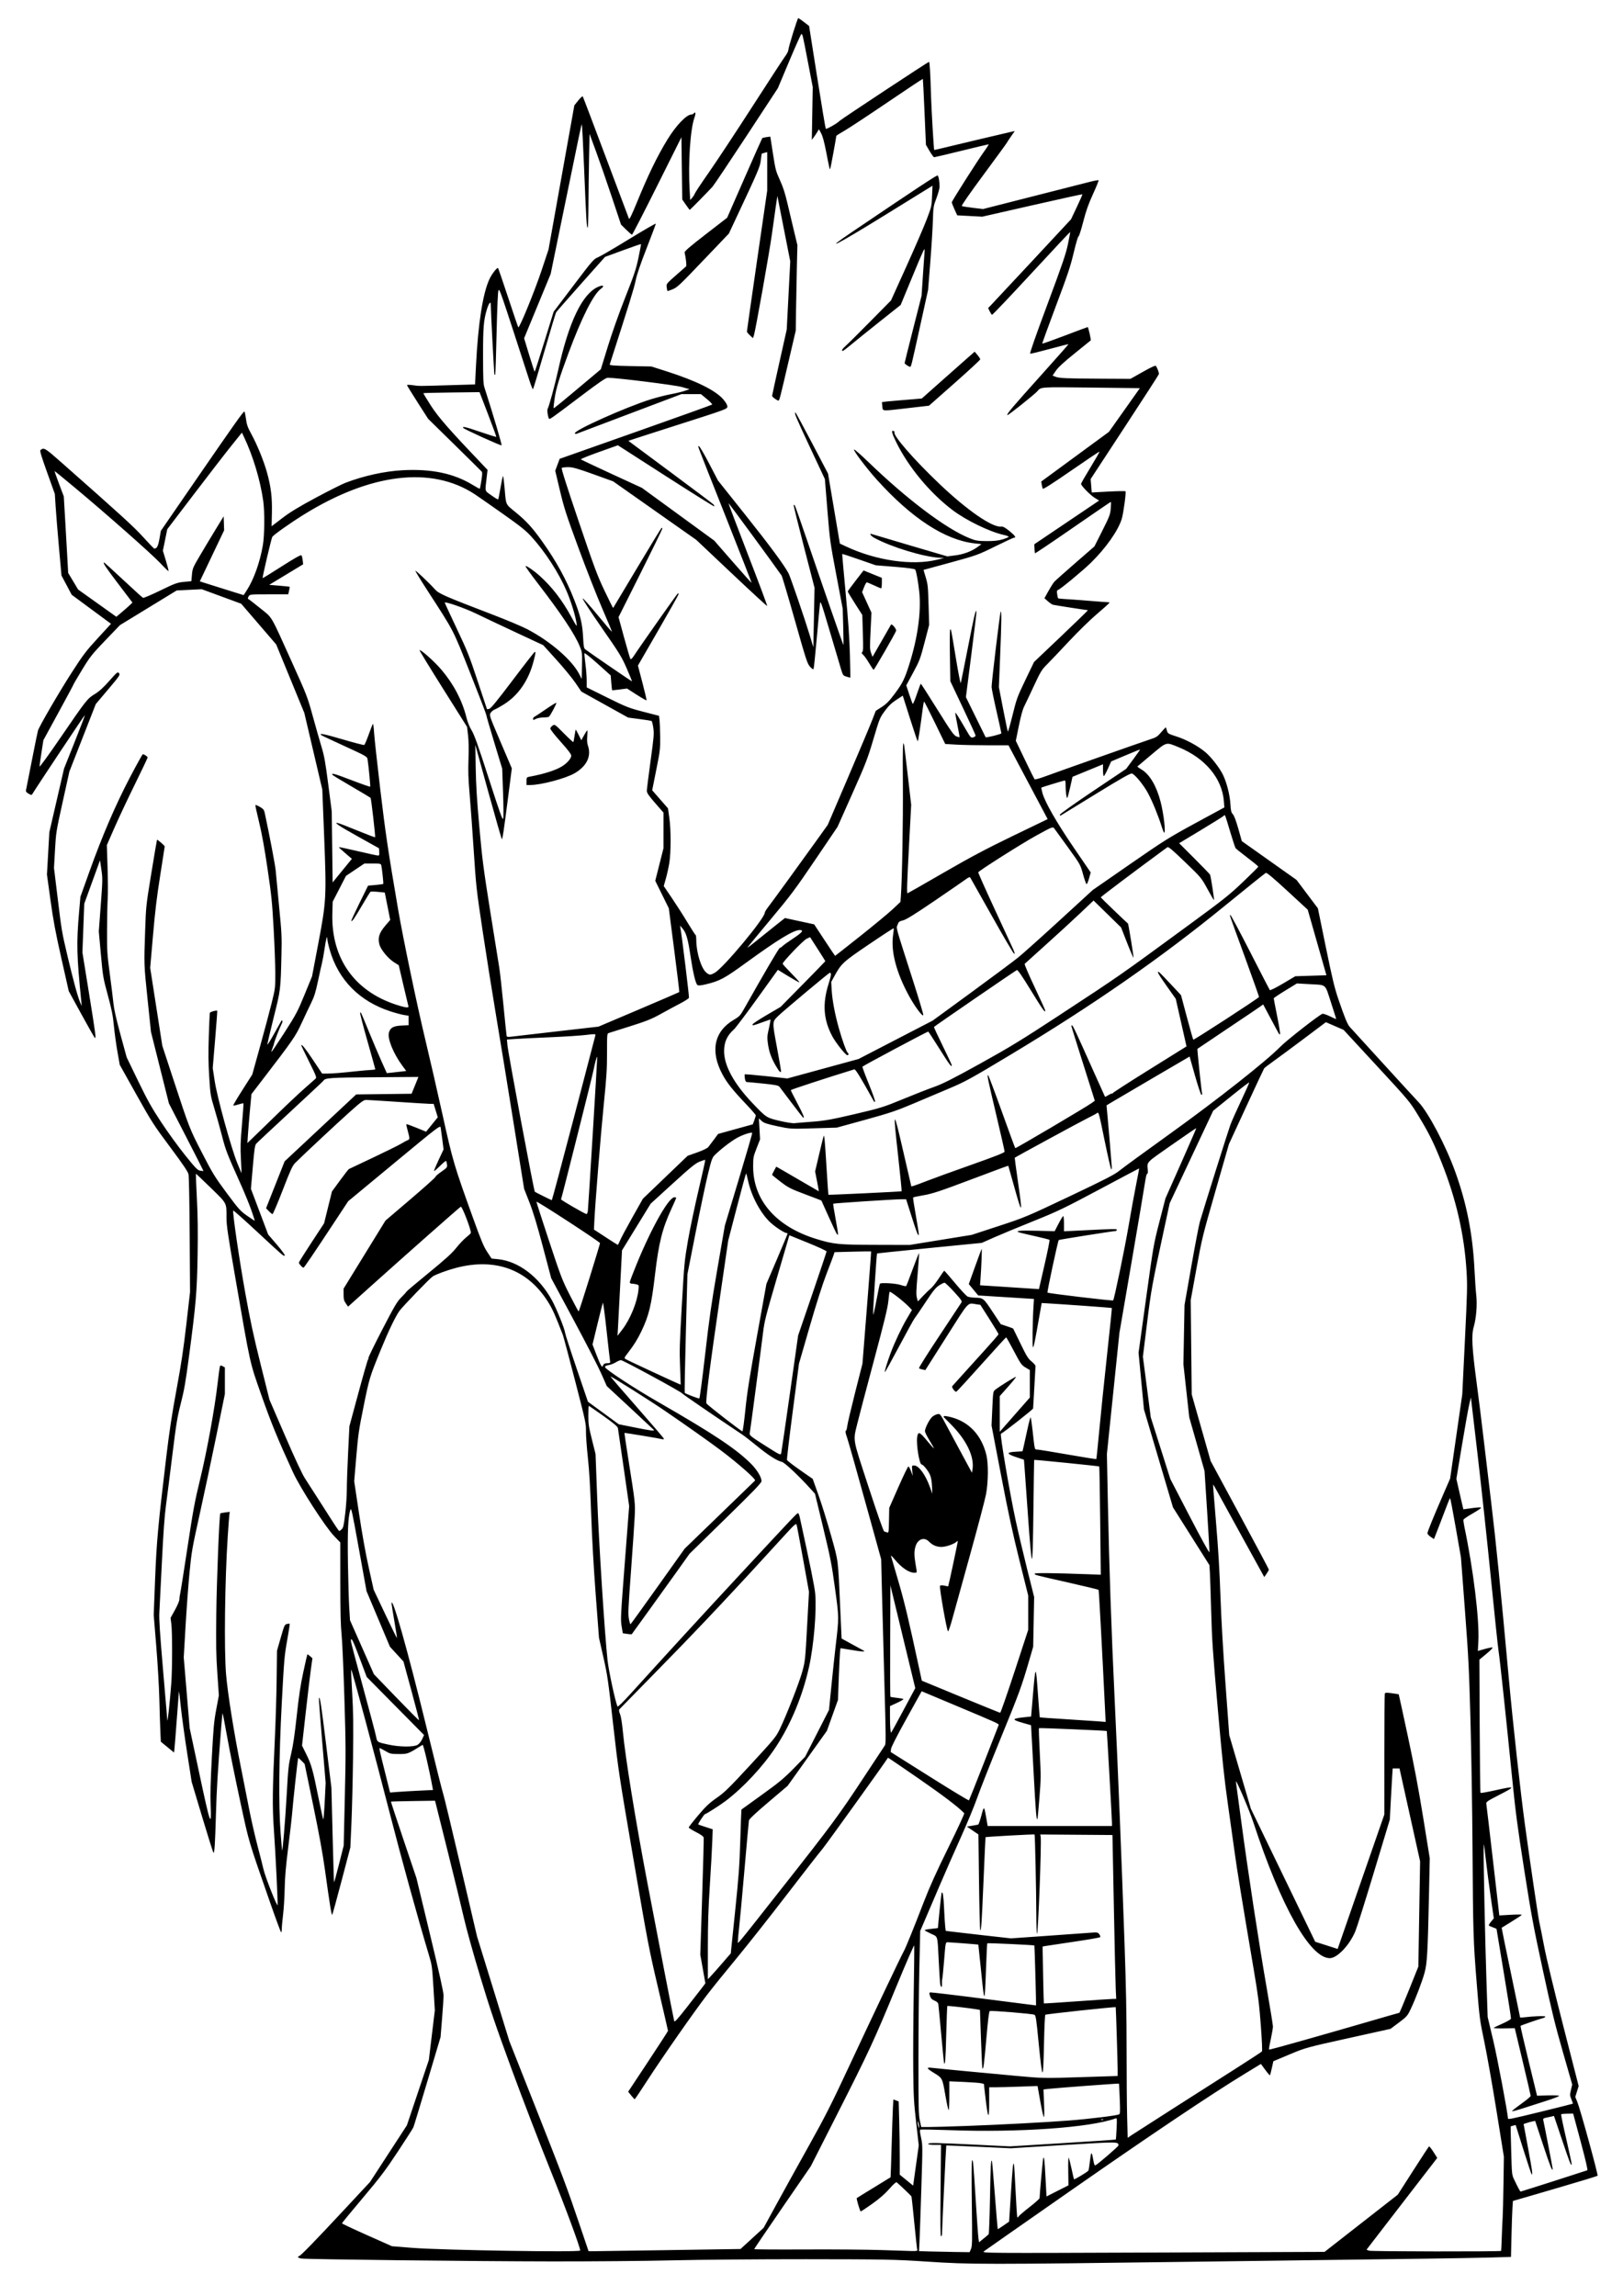 <?xml version="1.0" encoding="UTF-8" standalone="no"?>
<!-- Created with Inkscape (http://www.inkscape.org/) -->

<svg
   xmlns:dc="http://purl.org/dc/elements/1.1/"
   xmlns:cc="http://creativecommons.org/ns#"
   xmlns:rdf="http://www.w3.org/1999/02/22-rdf-syntax-ns#"
   xmlns:svg="http://www.w3.org/2000/svg"
   xmlns="http://www.w3.org/2000/svg"
   xmlns:sodipodi="http://sodipodi.sourceforge.net/DTD/sodipodi-0.dtd"
   xmlns:inkscape="http://www.inkscape.org/namespaces/inkscape"
   width="210mm"
   height="297mm"
   viewBox="0 0 744.094 1052.362"
   id="svg2"
   version="1.1"
   inkscape:version="0.91 r13725"
   sodipodi:docname="gravure-natsu-and-lucy-still-ina-love-fairy-tail-manga-8.svg">
  <title
     id="title3349">Natsu and Lucy Still Ina Love</title>
  <defs
     id="defs4" />
  <sodipodi:namedview
     id="base"
     pagecolor="#ffffff"
     bordercolor="#666666"
     borderopacity="1.0"
     inkscape:pageopacity="0.0"
     inkscape:pageshadow="2"
     inkscape:zoom="0.35"
     inkscape:cx="659.42862"
     inkscape:cy="288.57143"
     inkscape:document-units="px"
     inkscape:current-layer="layer1"
     showgrid="false"
     inkscape:window-width="1536"
     inkscape:window-height="877"
     inkscape:window-x="-8"
     inkscape:window-y="-8"
     inkscape:window-maximized="1" />
  <g
     inkscape:label="Calque 1"
     inkscape:groupmode="layer"
     id="layer1">
    <path
       style="fill:#000000"
       d="m 424.618,1036.659 c -14.325,-0.953 -19,-1.044 -54.984,-1.07 -21.63,-0.015 -49.225,0.215 -61.321,0.513 -12.097,0.298 -37.091,0.518 -55.543,0.49 -36.017,-0.056 -111.926,-0.928 -114.535,-1.316 -0.871,-0.13 -1.584,-0.428 -1.584,-0.663 0,-0.235 0.188,-0.427 0.418,-0.427 0.616,0 7.216,-6.774 20.644,-21.189 l 11.929,-12.806 8.451,-12.988 8.451,-12.988 5.036,-14.979 5.036,-14.979 1.37,-11.383 1.37,-11.383 -0.627,-10.245 c -0.608,-9.942 -0.671,-10.392 -2.122,-15.221 -4.91,-16.341 -12.682,-44.485 -17.855,-64.657 -6.816,-26.576 -17.513,-66.419 -17.753,-66.126 -0.089,0.108 0.121,4.984 0.467,10.834 0.512,8.67 0.584,14.13 0.39,29.533 -0.131,10.393 -0.461,23.916 -0.734,30.052 l -0.496,11.156 -4.01,15.254 c -2.206,8.389 -4.14,15.422 -4.299,15.628 -0.316,0.41 -1.081,-4.315 -3.345,-20.653 -1.018,-7.348 -2.715,-16.653 -5.397,-29.597 l -3.912,-18.88 -1.405,-1.453 c -0.773,-0.799 -1.467,-1.377 -1.542,-1.284 -0.206,0.252 -2.426,20.596 -2.839,26.012 -0.117,1.532 -0.889,8.191 -1.716,14.798 -1.126,8.99 -1.539,13.789 -1.643,19.071 -0.076,3.882 -0.402,9.209 -0.724,11.839 -0.322,2.63 -0.589,5.549 -0.593,6.488 -0.004,0.939 -0.142,1.707 -0.307,1.707 -0.165,0 -2.46,-6.198 -5.098,-13.774 -10.173,-29.205 -9.468,-26.816 -13.743,-46.592 -2.161,-9.999 -4.816,-23.135 -5.9,-29.191 -1.084,-6.057 -2.032,-10.937 -2.108,-10.845 -0.075,0.092 -0.368,3.101 -0.652,6.686 -1.56,19.743 -2.046,27.794 -2.386,39.531 -0.393,13.56 -0.655,17.758 -1.111,17.758 -0.15,0 -2.467,-7.325 -5.149,-16.278 l -4.877,-16.278 -2.058,-13.205 c -1.132,-7.263 -2.418,-16.585 -2.859,-20.718 -0.441,-4.132 -0.833,-7.554 -0.872,-7.605 -0.038,-0.051 -0.465,5.277 -0.949,11.839 -0.483,6.562 -0.98,12.906 -1.105,14.099 l -0.226,2.168 -3.033,-2.483 -3.033,-2.483 -0.222,-4.921 c -0.122,-2.707 -0.33,-9.327 -0.46,-14.711 -0.131,-5.384 -0.765,-16.244 -1.409,-24.133 l -1.171,-14.343 0.627,-16.164 c 0.672,-17.332 1.387,-25.154 5.182,-56.689 1.381,-11.472 2.585,-19.373 4.652,-30.507 2.159,-11.632 3.174,-18.369 4.492,-29.824 l 1.702,-14.798 -0.168,-26.182 c -0.098,-15.253 -0.323,-26.874 -0.539,-27.84 -0.27,-1.209 -2.553,-4.584 -8.415,-12.445 -7.535,-10.103 -8.521,-11.639 -15.574,-24.255 l -7.53,-13.468 -1.055,-5.96 c -0.58,-3.278 -1.313,-8.623 -1.629,-11.879 -0.469,-4.837 -0.98,-7.417 -2.796,-14.115 -2.16,-7.968 -2.248,-8.489 -3.173,-18.7 l -0.952,-10.504 0.9,-12.034 c 0.87,-11.636 0.88,-12.176 0.281,-16.301 l -0.619,-4.267 -3.614,9.958 -3.614,9.958 -0.423,11.156 -0.423,11.156 3.023,18.734 c 3.065,18.998 3.316,20.927 2.651,20.425 -0.205,-0.154 -2.974,-5.033 -6.155,-10.841 l -5.783,-10.56 -3.384,-15.026 C 25.422,427.252 24.43,421.947 23.138,412.577 l -1.613,-11.692 0.549,-9.709 0.549,-9.709 3.367,-14.571 3.367,-14.571 4.86,-12.199 c 2.673,-6.71 4.795,-12.279 4.715,-12.377 -0.112,-0.137 -22.077,32.869 -24.049,36.139 -0.389,0.645 -0.561,0.638 -1.794,-0.081 -0.987,-0.575 -1.311,-1.012 -1.172,-1.585 0.105,-0.435 1.311,-6.528 2.679,-13.54 1.368,-7.012 2.63,-13.21 2.804,-13.773 0.637,-2.059 9.575,-17.438 15.388,-26.477 5.279,-8.21 6.676,-10.053 12.039,-15.889 l 6.067,-6.601 -9.008,-6.65 -9.008,-6.65 -2.346,-4.414 -2.346,-4.414 -1.151,-12.889 c -0.633,-7.089 -1.318,-15.503 -1.522,-18.697 l -0.371,-5.808 -3.533,-9.861 c -2.704,-7.548 -3.42,-9.952 -3.051,-10.246 1.596,-1.273 2.017,-1.026 9.509,5.591 28.45,25.127 33.267,29.524 37.63,34.351 2.592,2.868 4.867,5.215 5.054,5.215 1.181,0 1.753,-1.097 2.358,-4.518 l 0.64,-3.618 16.397,-23.821 c 16.921,-24.582 21.382,-30.879 21.877,-30.879 0.158,0 0.488,1.486 0.733,3.301 0.376,2.783 0.773,3.903 2.536,7.141 2.678,4.918 5.691,12.336 7.134,17.561 1.809,6.549 2.395,11.387 2.236,18.447 l -0.138,6.157 4.854,-3.714 c 3.578,-2.738 7.645,-5.211 15.476,-9.41 5.842,-3.133 11.964,-6.208 13.604,-6.833 8.378,-3.195 17.855,-5.275 26.094,-5.727 13.227,-0.725 23.586,1.454 32.266,6.784 1.671,1.026 3.102,1.789 3.179,1.694 0.077,-0.095 0.395,-1.792 0.705,-3.772 0.449,-2.868 0.47,-3.71 0.1,-4.143 -0.255,-0.299 -5.875,-5.852 -12.488,-12.341 l -12.024,-11.797 -4.844,-7.557 c -2.664,-4.156 -4.844,-7.705 -4.844,-7.887 0,-0.182 1.132,-0.174 2.516,0.017 3.309,0.457 2.273,0.455 16.343,0.035 l 12.336,-0.368 0.451,-8.912 c 0.974,-19.229 3.143,-33.043 6.198,-39.462 1.152,-2.42 3.529,-5.43 3.905,-4.942 0.165,0.214 2.26,6.331 4.655,13.594 2.396,7.263 4.472,13.353 4.614,13.535 0.481,0.616 7.511,-16.568 10.697,-26.145 l 3.169,-9.526 5.917,-33.037 5.917,-33.037 1.792,-2.222 c 0.985,-1.222 1.909,-2.069 2.053,-1.883 0.144,0.186 4.907,12.735 10.584,27.886 5.678,15.151 10.457,27.843 10.62,28.205 0.206,0.454 1.301,-1.794 3.551,-7.285 5.272,-12.868 9.306,-21.192 14.019,-28.926 3.945,-6.474 8.811,-11.572 11.045,-11.572 0.377,0 0.884,-0.242 1.127,-0.539 0.781,-0.954 0.961,0.025 0.327,1.786 -1.982,5.511 -2.995,20.775 -2.24,33.757 l 0.243,4.182 0.915,-1.039 c 0.503,-0.571 1.053,-1.449 1.221,-1.95 0.169,-0.501 3.101,-4.906 6.516,-9.79 3.415,-4.883 12.346,-18.407 19.846,-30.052 7.5,-11.645 14.28,-22.039 15.066,-23.098 0.786,-1.059 1.424,-2.288 1.418,-2.732 -0.015,-1.171 4.178,-14.695 4.556,-14.695 0.175,0 1.365,0.807 2.643,1.793 l 2.324,1.793 3.687,23.364 c 2.028,12.85 3.808,23.533 3.958,23.74 0.275,0.381 5.287,-2.463 6.347,-3.602 0.685,-0.736 40.554,-27.053 40.984,-27.053 0.324,0 0.624,5.091 0.941,15.937 0.17,5.834 1.247,24.164 1.436,24.439 0.03,0.044 1.143,-0.192 2.475,-0.524 3.535,-0.881 31.642,-7.543 33.168,-7.861 l 1.299,-0.271 -1.672,2.39 c -0.919,1.314 -1.839,2.708 -2.044,3.098 -0.205,0.389 -5.014,6.981 -10.686,14.648 -6.242,8.436 -10.142,14.051 -9.879,14.222 0.239,0.155 2.532,0.529 5.095,0.831 l 4.66,0.55 22.553,-5.742 c 12.404,-3.158 24.272,-6.179 26.372,-6.715 2.101,-0.535 3.914,-0.858 4.029,-0.717 0.115,0.141 -1.04,2.993 -2.566,6.338 -2.143,4.695 -3.171,7.613 -4.507,12.794 -0.952,3.691 -1.912,6.662 -2.133,6.602 -0.223,-0.06 -1.197,3.242 -2.186,7.404 -1.516,6.385 -2.745,10.066 -8.185,24.519 -3.52,9.354 -6.326,17.097 -6.236,17.208 0.091,0.111 4.763,-1.549 10.383,-3.688 5.62,-2.139 10.319,-3.89 10.443,-3.89 0.27,0 1.604,5.859 1.389,6.104 -0.082,0.095 -3.356,2.745 -7.275,5.89 -4.963,3.983 -7.596,6.404 -8.675,7.979 l -1.55,2.261 1.268,0.511 c 1.744,0.703 4.996,0.848 20.779,0.926 l 13.643,0.068 5.721,-3.215 c 4.27,-2.399 5.8,-3.071 6.034,-2.649 0.902,1.627 1.437,3.22 1.265,3.766 -0.106,0.338 -7.181,11.281 -15.721,24.319 l -15.528,23.705 0.252,3.074 0.252,3.074 7.622,-0.408 c 4.192,-0.225 7.726,-0.281 7.854,-0.125 0.361,0.441 -0.974,10.254 -1.723,12.661 -1.686,5.419 -7.264,13.339 -14.181,20.131 -3.457,3.395 -13.727,11.905 -14.93,12.371 -0.637,0.247 -0.712,0.541 -0.502,1.963 0.136,0.92 0.32,1.772 0.409,1.893 0.089,0.121 1.451,0.284 3.026,0.361 1.575,0.077 6.545,0.439 11.043,0.804 4.499,0.365 8.519,0.663 8.933,0.663 0.657,0 0.684,0.081 0.208,0.636 -0.3,0.35 -2.894,2.645 -5.765,5.101 -2.87,2.456 -8.49,7.961 -12.488,12.234 -3.998,4.273 -8.49,8.996 -9.981,10.494 -2.498,2.51 -2.979,3.299 -6.1,10.01 -1.863,4.007 -3.856,8.207 -4.427,9.334 -0.667,1.314 -1.537,4.498 -2.427,8.879 l -1.388,6.83 4.135,8.615 c 2.274,4.738 4.276,8.786 4.447,8.995 0.172,0.21 2.064,-0.265 4.205,-1.055 6.743,-2.487 45.878,-16.295 48.999,-17.289 2.617,-0.833 3.221,-1.234 4.93,-3.269 1.071,-1.276 2.013,-2.229 2.092,-2.118 0.08,0.111 0.303,0.799 0.496,1.531 0.327,1.237 0.634,1.42 4.378,2.612 4.421,1.408 9.725,4.277 13.129,7.1 2.771,2.299 6.753,7.429 8.251,10.631 1.706,3.647 3.063,9.051 3.328,13.256 0.199,3.147 0.371,3.861 1.122,4.656 0.579,0.613 1.446,2.913 2.498,6.631 l 1.61,5.692 12.534,8.879 12.534,8.879 4.902,6.516 4.902,6.516 3.615,17.646 c 2.981,14.55 3.994,18.76 5.775,23.991 2.846,8.364 4.177,11.614 5.208,12.72 0.467,0.501 7.29,7.981 15.162,16.623 7.872,8.642 15.202,16.633 16.289,17.758 4.458,4.615 12.503,19.816 16.861,31.857 5.359,14.809 8.112,28.876 8.921,45.593 0.199,4.106 0.547,9.106 0.773,11.109 0.498,4.406 0.01,10.555 -1.16,14.595 -1.097,3.789 -0.804,9.495 1.295,25.247 0.918,6.887 2.361,18.464 3.208,25.726 0.846,7.263 2.457,20.786 3.579,30.052 2.097,17.321 4.126,37.589 7.974,79.683 1.964,21.49 5.387,52.522 7.482,67.844 2.236,16.354 6.047,42.192 6.514,44.167 0.296,1.252 1.298,6.267 2.227,11.144 1.02,5.356 4.491,19.805 8.765,36.493 l 7.076,27.626 -0.78,2.489 -0.78,2.49 0.92,2.225 c 1.338,3.236 9.655,33.513 9.313,33.901 -0.159,0.181 -8.957,2.854 -19.551,5.941 l -19.261,5.613 -0.208,2.973 c -0.114,1.635 -0.315,7.407 -0.446,12.826 l -0.239,9.854 -9.368,0.27 c -5.153,0.149 -18.343,0.385 -29.312,0.525 -10.969,0.14 -57.771,0.757 -104.004,1.371 -99.693,1.323 -104.852,1.321 -125.438,-0.048 z m 199.434,-17.541 16.775,-13.107 7.013,-10.947 c 3.857,-6.021 7.147,-11.048 7.31,-11.171 0.164,-0.123 1.082,1.011 2.042,2.52 l 1.745,2.744 -8.155,10.562 c -4.485,5.809 -11.783,15.274 -16.217,21.034 l -8.062,10.473 1.198,0.455 c 0.998,0.379 60.216,0.46 60.525,0.083 0.046,-0.056 0.18,-2.966 0.299,-6.466 0.119,-3.501 0.298,-7.492 0.399,-8.87 0.101,-1.377 0.268,-8.199 0.371,-15.159 l 0.187,-12.655 -3.377,-21.04 c -1.857,-11.572 -4.361,-25.752 -5.564,-31.512 -2.148,-10.288 -2.21,-10.761 -3.504,-26.865 -1.583,-19.701 -1.678,-22.797 -1.936,-62.608 -0.111,-17.155 -0.529,-43.177 -0.929,-57.827 -0.656,-24.021 -0.906,-29.006 -2.551,-50.77 l -1.824,-24.133 -2.37,-13.544 c -1.303,-7.449 -2.473,-13.545 -2.599,-13.546 -0.126,0 -0.692,1.259 -1.258,2.801 -0.566,1.541 -2.18,5.757 -3.586,9.368 l -2.556,6.565 -1.497,-1.028 c -0.824,-0.565 -1.497,-1.301 -1.497,-1.635 0,-0.719 2.567,-7.036 7.116,-17.507 l 3.293,-7.582 2.78,-19.283 2.78,-19.283 1.201,-24.588 c 1.094,-22.402 1.163,-25.227 0.769,-31.775 -1.01,-16.808 -4.766,-33.208 -11.43,-49.91 -3.679,-9.221 -5.795,-13.486 -10.641,-21.447 -3.999,-6.571 -4.092,-6.681 -19.162,-22.994 l -15.143,-16.392 -4.06,-1.762 -4.06,-1.762 -9.992,7.506 c -5.495,4.128 -11.785,8.778 -13.976,10.332 -2.191,1.554 -4.148,3.067 -4.348,3.362 -0.2,0.295 -3.912,8.22 -8.248,17.611 l -7.885,17.075 -6.147,21.401 c -5.998,20.883 -6.21,21.748 -8.758,35.744 l -2.611,14.343 0.228,21.628 0.228,21.628 4.338,15.254 4.338,15.254 13.35,24.735 c 7.342,13.604 13.35,24.882 13.35,25.06 0,0.179 -0.475,1.021 -1.056,1.871 l -1.056,1.545 -9.886,-17.955 c -5.437,-9.875 -10.691,-19.443 -11.676,-21.261 -0.984,-1.819 -1.839,-3.247 -1.899,-3.173 -0.06,0.073 0.547,7.913 1.349,17.422 1.019,12.078 1.628,22.229 2.022,33.68 0.353,10.25 1.213,25.264 2.296,40.069 l 1.733,23.677 4.949,16.847 4.949,16.847 14.758,30.507 14.758,30.507 5.144,1.645 5.144,1.645 10.703,-30.815 10.703,-30.815 0,-27.367 c 0,-15.052 0.089,-27.65 0.197,-27.996 0.161,-0.511 0.769,-0.551 3.262,-0.215 1.685,0.227 3.099,0.451 3.142,0.497 0.043,0.046 1.922,8.68 4.175,19.188 2.951,13.762 4.929,24.261 7.072,37.545 l 2.975,18.441 -0.355,16.62 c -0.565,26.475 -0.845,31.464 -2.002,35.744 -1.109,4.098 -4.189,12.163 -6.461,16.913 -1.407,2.943 -1.771,3.354 -5.34,6.025 l -3.83,2.867 -19.432,4.303 c -19.122,4.234 -19.55,4.352 -26.86,7.42 l -7.428,3.118 -0.69,3.127 c -0.38,1.72 -0.764,3.221 -0.854,3.336 -0.09,0.115 -1.063,-1.012 -2.161,-2.504 l -1.997,-2.713 -7.214,4.393 c -15.504,9.442 -43.528,28.25 -80.277,53.876 -21.118,14.726 -38.899,27.158 -39.514,27.627 -1.094,0.835 0.561,0.846 77.537,0.551 l 78.655,-0.301 16.775,-13.107 z m -178.883,11.767 c 0.571,-1.347 0.605,-3.227 0.382,-20.918 -0.15,-11.931 -0.11,-19.54 0.104,-19.702 0.473,-0.357 0.624,1.288 1.709,18.65 0.516,8.264 1.061,15.9 1.211,16.969 l 0.273,1.943 2.05,-1.663 c 1.128,-0.914 2.193,-1.819 2.367,-2.011 0.174,-0.192 0.453,-7.762 0.62,-16.823 0.274,-14.855 0.41,-17.444 0.885,-16.819 0.079,0.104 0.687,7.156 1.351,15.671 0.664,8.515 1.247,15.538 1.296,15.608 0.049,0.07 1.245,-0.673 2.657,-1.651 l 2.568,-1.778 0.841,-13.112 c 0.788,-12.285 0.952,-13.875 1.376,-13.358 0.092,0.112 0.426,5.609 0.742,12.214 0.317,6.606 0.674,12.131 0.795,12.279 0.121,0.148 0.416,-0.055 0.655,-0.45 0.24,-0.395 2.49,-2.32 5.002,-4.276 2.512,-1.957 4.566,-3.793 4.566,-4.081 0,-1.551 1.517,-18.198 1.676,-18.392 0.445,-0.544 0.587,0.693 1.028,8.928 l 0.465,8.7 5.032,-2.546 5.032,-2.546 -0.098,-6.649 c -0.061,-4.127 0.03,-6.389 0.24,-5.966 0.186,0.376 0.78,2.721 1.32,5.211 0.54,2.49 1.019,4.57 1.065,4.622 0.224,0.254 6.388,-3.457 6.619,-3.986 0.147,-0.336 0.38,-1.636 0.519,-2.888 0.676,-6.114 0.943,-6.434 1.707,-2.039 0.356,2.047 0.618,2.704 1.005,2.523 1.149,-0.538 10.549,-8.66 10.543,-9.109 -0.021,-1.745 0.219,-1.743 -25.01,-0.199 l -24.377,1.491 -14.725,-0.672 c -8.099,-0.37 -14.769,-0.646 -14.823,-0.614 -0.103,0.06 -1.944,38.203 -1.949,40.379 0,0.689 -0.196,1.252 -0.432,1.252 -0.32,0 -0.378,-5.309 -0.226,-20.945 l 0.203,-20.945 -2.942,0 c -1.713,0 -2.942,-0.19 -2.942,-0.455 0,-0.598 3.562,-0.536 22.18,0.383 l 15.284,0.755 24.208,-1.49 c 13.314,-0.82 24.268,-1.564 24.342,-1.654 0.074,-0.09 0.236,-2.364 0.361,-5.052 0.216,-4.661 0.194,-4.876 -0.484,-4.628 -11.563,4.226 -44.214,6.54 -75.945,5.383 -7.139,-0.26 -13.2,-0.37 -13.469,-0.245 -0.39,0.183 -0.339,0.933 0.256,3.73 0.735,3.457 0.737,3.743 0.136,22.852 -0.335,10.643 -0.713,21.548 -0.841,24.232 l -0.232,4.88 4.619,0.144 c 2.54,0.079 7.76,0.188 11.599,0.242 l 6.98,0.098 0.627,-1.48 z m -179.167,0.719 c 0,-1.523 -6.834,-19.953 -13.848,-37.346 -4.728,-11.723 -12.622,-32.272 -17.544,-45.665 -7.365,-20.042 -9.93,-27.605 -14.499,-42.744 -3.144,-10.419 -6.357,-21.972 -7.412,-26.647 -1.024,-4.539 -4.422,-18.498 -7.552,-31.02 l -5.691,-22.767 -10.061,0.15 c -5.534,0.083 -10.104,0.203 -10.157,0.267 -0.052,0.064 2.56,7.988 5.806,17.608 l 5.901,17.491 6.215,25.813 c 4.331,17.989 6.211,26.477 6.204,28.003 -0.006,1.204 -0.32,5.98 -0.698,10.613 l -0.687,8.424 -6.022,20.201 c -3.312,11.11 -6.213,20.638 -6.446,21.173 -0.233,0.535 -3.436,5.534 -7.118,11.109 -5.646,8.55 -8.176,11.892 -16.155,21.348 -5.203,6.166 -9.46,11.346 -9.46,11.509 0,0.164 5.158,2.594 11.463,5.402 l 11.463,5.104 9.319,0.744 c 13.57,1.083 76.978,2.095 76.978,1.229 z m 40.387,-0.195 33.118,-0.506 5.291,-4.847 5.291,-4.847 5.95,-10.895 c 3.273,-5.992 9.923,-18.007 14.779,-26.698 7.494,-13.415 10.318,-18.993 18.683,-36.915 10.324,-22.117 23.75,-50.358 24.865,-52.302 0.865,-1.508 4.618,-10.746 9.157,-22.539 2.676,-6.953 5.753,-13.768 11.275,-24.978 4.177,-8.479 7.453,-15.561 7.28,-15.739 -2.864,-2.946 -9.596,-8.062 -20.958,-15.925 -7.664,-5.304 -13.968,-9.584 -14.011,-9.512 -1.115,1.899 -28.523,40.047 -30.028,41.794 -1.186,1.377 -8.609,10.905 -16.496,21.173 -7.887,10.268 -18.262,23.396 -23.056,29.174 -4.794,5.778 -10.827,13.257 -13.407,16.62 -6.1,7.951 -20.721,28.909 -27.535,39.467 -2.949,4.57 -5.468,8.31 -5.598,8.31 -0.129,0 -0.854,-0.775 -1.611,-1.721 l -1.376,-1.721 9.129,-13.801 c 5.021,-7.591 9.129,-13.937 9.129,-14.102 0,-0.165 -2.019,-8.906 -4.487,-19.424 -4.308,-18.361 -4.761,-20.724 -11.354,-59.242 -6.71,-39.202 -6.924,-40.617 -9.325,-61.925 -2.273,-20.167 -2.609,-22.475 -4.469,-30.698 l -2.011,-8.892 -1.486,-19.566 c -0.949,-12.498 -1.705,-25.899 -2.092,-37.097 -0.427,-12.347 -0.878,-20.021 -1.524,-25.954 -0.505,-4.633 -0.895,-10.063 -0.866,-12.066 0.05,-3.492 -0.157,-4.451 -5.013,-23.222 -2.786,-10.769 -5.304,-20.194 -5.595,-20.945 -3.523,-9.083 -4.597,-11.503 -6.479,-14.601 -9.252,-15.227 -24.266,-20.899 -42.552,-16.075 -4.027,1.062 -9.005,2.893 -10.617,3.905 -1.276,0.801 -13.762,13.725 -15.244,15.778 -1.865,2.585 -5.106,9.337 -8.629,17.976 -5.046,12.372 -5.193,12.856 -7.82,25.801 -2.172,10.701 -2.495,12.92 -3.357,23.085 l -0.954,11.247 2.209,14.707 c 1.395,9.29 3.039,18.446 4.463,24.857 l 2.254,10.15 5.276,11.147 c 2.902,6.131 5.331,11.079 5.399,10.996 0.068,-0.083 -0.459,-3.52 -1.17,-7.637 -0.712,-4.117 -1.295,-7.742 -1.296,-8.055 -0.017,-4.79 7.48,21.675 15.832,55.892 4.004,16.403 7.525,30.439 7.824,31.19 0.299,0.751 3.913,15.763 8.031,33.359 l 7.487,31.993 7.413,24.013 7.413,24.013 11.435,28.914 c 13.144,33.236 14.951,38.039 20.683,54.981 l 4.198,12.408 1.718,0 c 0.945,0 16.621,-0.225 34.836,-0.503 z m 114.171,0.132 c -0.103,-0.203 -0.713,-5.782 -1.357,-12.398 -0.644,-6.617 -1.246,-12.177 -1.336,-12.357 -0.167,-0.331 -5.913,-5.815 -6.753,-6.447 -0.289,-0.217 -1.539,0.893 -3.409,3.029 -2.016,2.303 -4.509,4.475 -7.86,6.85 -2.7,1.913 -5.052,3.478 -5.228,3.478 -0.323,0 -2.059,-5.853 -1.816,-6.125 0.072,-0.081 3.57,-2.243 7.773,-4.803 4.203,-2.56 7.679,-4.695 7.725,-4.743 0.045,-0.048 0.259,-6.429 0.475,-14.178 0.216,-7.75 0.485,-15.756 0.599,-17.793 l 0.207,-3.703 1.217,0.456 1.217,0.456 0.244,8.897 c 0.134,4.894 0.244,12.447 0.244,16.785 l 0,7.887 3.072,2.512 3.072,2.512 1.288,-9.22 1.288,-9.22 -1.189,-10.473 c -1.062,-9.354 -1.205,-11.907 -1.337,-23.905 -0.081,-7.388 0.014,-23.116 0.211,-34.952 0.198,-11.836 0.304,-21.871 0.236,-22.3 -0.068,-0.43 -3.709,7.922 -8.092,18.56 -10.216,24.793 -12.566,29.865 -27.207,58.727 l -12.127,23.905 -12.97,18.853 c -7.133,10.369 -12.97,18.975 -12.97,19.124 -7e-5,0.149 10.442,0.219 23.205,0.155 12.763,-0.064 28.489,0.058 34.948,0.27 6.458,0.212 12.885,0.418 14.281,0.457 1.396,0.04 2.454,-0.094 2.352,-0.296 z m 291.768,-31.747 c 8.24,-2.637 15.173,-4.876 15.408,-4.976 0.278,-0.118 -0.775,-4.665 -3.03,-13.077 l -3.456,-12.896 -2.647,0.029 c -1.456,0.016 -2.745,0.148 -2.865,0.295 -0.12,0.146 0.962,5.347 2.404,11.558 1.442,6.211 2.54,11.392 2.441,11.514 -0.378,0.461 -0.917,-0.923 -4.476,-11.483 l -3.658,-10.854 -1.143,0.28 c -0.629,0.154 -1.777,0.404 -2.551,0.556 -1.067,0.209 -1.364,0.454 -1.229,1.012 0.423,1.745 4.314,21.884 4.314,22.329 0,1.766 -1.051,-0.844 -4.312,-10.705 l -3.702,-11.196 -1.305,0.264 c -0.718,0.145 -1.911,0.472 -2.65,0.727 l -1.345,0.463 1.997,10.748 c 1.996,10.737 2.269,12.726 1.69,12.288 -0.169,-0.128 -1.888,-5.268 -3.82,-11.422 l -3.512,-11.189 -1.12,0.292 c -0.616,0.161 -1.145,0.32 -1.177,0.353 -0.032,0.033 0.079,5.031 0.246,11.106 0.3,10.923 0.315,11.069 1.331,13.205 1.736,3.647 2.767,5.574 2.981,5.574 0.112,0 6.946,-2.158 15.186,-4.795 z M 537.568,966.674 c 9.226,-5.884 22.143,-14.117 28.704,-18.296 6.561,-4.179 12.087,-7.788 12.28,-8.019 0.22,-0.263 0.03,-4.728 -0.507,-11.921 -0.732,-9.797 -1.207,-13.558 -3.211,-25.388 -5.566,-32.86 -7.677,-45.814 -8.753,-53.729 -0.63,-4.633 -2.053,-14.776 -3.161,-22.539 -1.608,-11.261 -2.543,-20.1 -4.62,-43.712 -2.304,-26.181 -2.651,-31.304 -3.007,-44.395 -0.222,-8.139 -0.496,-16.253 -0.609,-18.031 l -0.206,-3.232 -8.355,-13.234 -8.355,-13.234 -6.653,-22.464 -6.653,-22.464 -1.234,-12.977 -1.234,-12.977 3.425,-24.741 c 3.399,-24.554 3.446,-24.821 6.158,-35.357 l 2.733,-10.616 7.126,-16.061 c 3.919,-8.833 7.084,-16.112 7.032,-16.175 -0.051,-0.063 -5.125,3.405 -11.274,7.706 -12.222,8.549 -11.294,7.559 -10.96,11.691 0.08,0.993 -0.027,1.557 -0.284,1.497 -0.245,-0.058 -0.675,1.701 -1.058,4.326 -0.355,2.432 -3.127,18.868 -6.16,36.523 l -5.515,32.101 -2.872,27.775 -2.872,27.775 0.44,21.856 c 0.601,29.885 1.608,59.033 3.169,91.749 1.449,30.382 3.064,70.302 4.492,111.101 0.673,19.223 0.933,32.605 0.933,48.078 1.1e-4,11.793 0.11,25.761 0.245,31.04 l 0.245,9.599 1.899,-1.278 c 1.044,-0.703 9.447,-6.092 18.674,-11.976 z m -116.306,6.952 c -0.142,-0.787 -0.341,-1.329 -0.444,-1.203 -0.103,0.125 -0.071,0.872 0.071,1.659 0.142,0.787 0.341,1.329 0.444,1.203 0.103,-0.125 0.071,-0.872 -0.071,-1.659 z m 21.062,0.905 c 16.748,-0.617 36.569,-1.663 47.715,-2.517 9.087,-0.696 21.785,-2.243 22.969,-2.798 0.558,-0.261 0.594,-0.989 0.359,-7.151 -0.144,-3.773 -0.302,-6.91 -0.352,-6.971 -0.108,-0.132 -28.832,2.009 -32.248,2.404 l -2.376,0.275 0.267,6.332 c 0.165,3.923 0.132,6.332 -0.087,6.332 -0.195,0 -0.923,-3.206 -1.619,-7.125 l -1.265,-7.125 -8.354,0.295 c -4.595,0.162 -9.585,0.295 -11.09,0.295 l -2.736,0 0,6.375 c 0,9.526 -0.57,8.412 -1.969,-3.851 l -0.465,-4.079 -1.299,-0.307 c -0.715,-0.169 -4.277,-0.434 -7.916,-0.59 l -6.617,-0.283 0,6.604 c 0,3.632 -0.145,6.604 -0.322,6.604 -0.177,0 -0.864,-3.125 -1.527,-6.944 -1.357,-7.819 -1.302,-7.712 -5.299,-10.171 -3.434,-2.112 -3.574,-2.617 -0.63,-2.262 2.878,0.346 21.768,2.154 38.532,3.687 12.098,1.106 12.584,1.116 29.356,0.581 l 17.054,-0.544 0.003,-2.987 c 0.003,-2.919 -0.789,-28.429 -0.885,-28.543 -0.218,-0.259 -31.842,3.132 -32.278,3.461 -0.188,0.142 -0.462,6.144 -0.608,13.339 -0.193,9.439 -0.387,13.082 -0.7,13.082 -0.289,0 -0.855,-4.333 -1.702,-13.032 -1.16,-11.91 -1.334,-13.064 -2.026,-13.399 -0.94,-0.455 -19.736,-2 -20.423,-1.678 -0.361,0.169 -0.802,3.714 -1.599,12.846 -1.017,11.659 -1.33,14 -1.795,13.428 -0.096,-0.118 -0.386,-6.196 -0.645,-13.506 l -0.471,-13.292 -1.332,-0.243 c -2.902,-0.529 -13.482,-1.74 -13.63,-1.56 -0.086,0.105 -0.309,5.978 -0.496,13.051 -0.305,11.581 -0.472,13.866 -0.965,13.249 -0.083,-0.104 -0.678,-6.029 -1.322,-13.167 -0.644,-7.137 -1.246,-13.421 -1.339,-13.963 -0.116,-0.677 -0.66,-1.186 -1.737,-1.625 -1.183,-0.482 -1.688,-0.997 -2.056,-2.099 -0.391,-1.171 -0.395,-1.502 -0.017,-1.669 0.259,-0.114 11.291,1.189 24.515,2.897 13.224,1.708 24.069,3.087 24.099,3.066 0.112,-0.081 -0.645,-27.321 -0.764,-27.466 -0.195,-0.238 -21.439,-1.224 -21.608,-1.002 -0.083,0.109 -0.343,5.515 -0.578,12.014 -0.585,16.181 -0.694,16.192 -2.292,0.224 -0.638,-6.371 -1.187,-11.611 -1.22,-11.646 -0.085,-0.087 -13.098,-1.076 -14.159,-1.076 -0.852,0 -0.88,0.15 -1.516,8.082 -0.357,4.445 -0.745,8.389 -0.863,8.765 -0.118,0.376 -0.178,1.349 -0.134,2.163 0.119,2.193 -0.645,1.796 -0.874,-0.455 -0.109,-1.064 -0.373,-5.418 -0.588,-9.676 -0.625,-12.391 -0.319,-11.264 -3.469,-12.747 -1.478,-0.696 -2.826,-1.417 -2.995,-1.602 -0.169,-0.185 1.131,-0.483 2.889,-0.662 1.758,-0.179 3.197,-0.358 3.197,-0.399 0,-1.217 1.548,-16.002 1.694,-16.181 0.535,-0.654 0.867,1.482 1.114,7.187 0.148,3.404 0.375,7.111 0.505,8.238 l 0.237,2.049 2.232,0.301 c 1.228,0.166 7.956,0.942 14.953,1.726 l 12.72,1.424 16.356,-1.145 c 8.996,-0.63 17.952,-1.271 19.902,-1.425 3.293,-0.26 3.597,-0.211 4.259,0.683 0.424,0.573 0.573,1.116 0.368,1.341 -0.19,0.208 -5.546,1.141 -11.901,2.072 -6.356,0.931 -12.211,1.812 -13.013,1.957 l -1.457,0.264 0.238,12.975 c 0.131,7.136 0.283,13.029 0.338,13.095 0.055,0.066 6.894,-0.368 15.197,-0.964 8.304,-0.596 15.745,-1.091 16.536,-1.099 l 1.439,-0.015 -0.221,-4.895 c -0.121,-2.692 -0.508,-19.592 -0.858,-37.556 l -0.638,-32.661 -16.542,-0.123 -16.542,-0.123 0.182,1.138 c 0.426,2.66 -1.173,44.734 -1.685,44.347 -0.17,-0.129 -0.318,-4.269 -0.329,-9.2 -0.022,-10.352 -0.579,-36.03 -0.788,-36.285 -0.15,-0.183 -22.376,1.05 -22.493,1.248 -0.038,0.065 -0.436,8.723 -0.884,19.241 -0.869,20.402 -1.067,23.45 -1.526,23.45 -0.16,0 -0.416,-9.889 -0.567,-21.976 l -0.275,-21.976 -2.66,-1.804 -2.66,-1.804 2.423,-0.392 c 1.333,-0.216 2.591,-0.451 2.797,-0.523 0.206,-0.072 0.859,-1.949 1.452,-4.172 1.214,-4.55 1.271,-4.518 2.276,1.308 l 0.608,3.529 28.492,0 28.492,0 0.003,-1.48 c 0.003,-1.569 -2.272,-41.961 -2.369,-42.067 -0.184,-0.201 -30.957,-1.505 -31.11,-1.318 -0.103,0.125 0.071,5.275 0.387,11.443 0.55,10.743 0.542,11.61 -0.174,20.61 -0.412,5.168 -0.812,9.481 -0.89,9.586 -0.487,0.651 -0.752,-2.57 -1.786,-21.696 l -1.151,-21.283 -3.821,-1.09 c -5.21,-1.487 -5.049,-1.975 0.851,-2.583 l 2.995,-0.309 0.853,-10.076 c 1.177,-13.911 1.322,-13.9 2.308,0.181 0.39,5.569 0.757,10.184 0.816,10.255 0.058,0.071 5.305,0.45 11.658,0.841 6.354,0.391 13.125,0.837 15.047,0.99 l 3.495,0.279 -0.263,-5.397 c -1.428,-29.243 -2.815,-54.955 -2.977,-55.152 -0.109,-0.133 -6.365,-1.639 -13.903,-3.346 -15.84,-3.588 -15.382,-3.467 -15.382,-4.049 0,-0.424 8.267,-0.342 24.189,0.238 l 6.109,0.223 -0.274,-24.701 c -0.151,-13.586 -0.351,-24.798 -0.445,-24.917 -0.143,-0.18 -29.629,-3.154 -29.831,-3.009 -0.037,0.026 -0.188,10.239 -0.337,22.695 -0.195,16.334 -0.387,22.647 -0.691,22.647 -0.285,0 -0.877,-6.495 -1.834,-20.148 -0.777,-11.082 -1.506,-21.305 -1.621,-22.718 l -0.208,-2.569 -3.067,-1.007 c -5.092,-1.671 -5.239,-2.405 -0.535,-2.666 l 2.95,-0.164 0.504,-2.115 c 0.277,-1.163 1.061,-4.734 1.742,-7.936 0.681,-3.202 1.354,-5.66 1.495,-5.464 0.141,0.196 0.539,2.918 0.884,6.049 0.994,9.01 0.908,8.651 2.069,8.651 0.557,0 6.857,1.024 14,2.276 7.143,1.252 13.058,2.19 13.144,2.084 0.087,-0.106 0.717,-6.202 1.4,-13.546 0.683,-7.344 2.28,-22.842 3.548,-34.44 1.268,-11.597 2.245,-21.159 2.172,-21.247 -0.109,-0.131 -22.422,-1.742 -30.131,-2.174 l -2.04,-0.115 -1.037,5.919 c -2.065,11.786 -2.592,14.343 -2.955,14.343 -0.356,0 -0.186,-12.102 0.268,-19.146 l 0.192,-2.982 -12.783,-0.805 -12.783,-0.805 -2.157,-2.609 -2.157,-2.609 2.855,-7.947 c 1.57,-4.371 2.941,-8.049 3.047,-8.174 0.196,-0.233 -0.135,8.334 -0.529,13.69 l -0.22,2.99 12.256,0.795 c 6.741,0.437 12.818,0.833 13.506,0.88 l 1.25,0.085 2.56,-11.146 c 1.408,-6.13 2.439,-11.27 2.291,-11.421 -0.148,-0.151 -2.785,-0.836 -5.861,-1.522 -3.075,-0.686 -6.43,-1.472 -7.455,-1.748 -3.182,-0.855 -0.742,-1.139 7.831,-0.912 l 7.831,0.208 1.796,-3.463 c 0.988,-1.905 1.951,-3.463 2.14,-3.463 0.189,0 0.344,1.567 0.344,3.482 l 0,3.482 5.871,-0.292 c 17.682,-0.88 18.359,-0.893 18.359,-0.366 0,0.288 -0.294,0.533 -0.652,0.544 -1.382,0.042 -25.808,3.918 -25.974,4.121 -0.434,0.53 -5.427,23.818 -5.166,24.094 0.354,0.375 29.857,3.877 30.106,3.573 0.514,-0.628 5.291,-23.671 7.065,-34.085 1.131,-6.636 2.709,-15.293 3.506,-19.238 0.798,-3.944 1.389,-7.171 1.314,-7.171 -0.075,0 -8.23,4.319 -18.121,9.597 -16.13,8.607 -19.266,10.112 -30.4,14.585 -6.828,2.743 -14.932,6.104 -18.009,7.468 l -5.594,2.48 -23.928,2.356 c -13.161,1.296 -23.996,2.424 -24.079,2.508 -0.218,0.22 -1.928,26.588 -1.812,27.925 0.054,0.618 0.73,-2.237 1.503,-6.346 0.773,-4.108 1.501,-7.585 1.618,-7.726 0.492,-0.593 7.509,-0.15 9.607,0.607 1.206,0.435 2.316,0.624 2.466,0.419 0.15,-0.205 1.494,-3.706 2.987,-7.781 1.493,-4.075 2.786,-7.321 2.874,-7.214 0.088,0.107 -0.2,4.363 -0.64,9.458 -0.659,7.636 -0.72,9.559 -0.346,10.95 l 0.454,1.688 2.275,-2.413 c 1.252,-1.327 2.896,-2.918 3.655,-3.536 0.759,-0.617 2.409,-2.698 3.668,-4.625 1.259,-1.926 2.387,-3.502 2.506,-3.502 0.12,0 2.35,2.557 4.956,5.683 2.606,3.126 5.188,5.892 5.738,6.147 0.55,0.255 2.037,0.488 3.305,0.518 3.885,0.091 3.96,0.15 8.092,6.398 l 3.816,5.769 2.794,0.928 c 1.537,0.51 2.833,0.988 2.882,1.061 0.048,0.073 1.558,3.171 3.355,6.884 2.797,5.779 3.528,6.959 5.078,8.196 0.996,0.795 1.812,1.753 1.814,2.128 0.003,0.376 -0.244,4.781 -0.547,9.79 -0.303,5.009 -0.553,9.339 -0.556,9.623 -0.004,0.43 -13.521,11.062 -14.753,11.604 -0.538,0.237 4.003,26.961 6.723,39.561 1.162,5.384 3.552,15.527 5.311,22.539 l 3.198,12.749 -0.222,11.383 -0.222,11.383 -1.853,6.375 c -3.436,11.821 -4.554,14.876 -12.989,35.469 -4.626,11.295 -9.49,23.61 -10.808,27.367 -1.318,3.756 -4.711,11.952 -7.541,18.213 -2.829,6.261 -7.286,16.403 -9.903,22.539 -2.617,6.136 -5.644,13.214 -6.727,15.73 l -1.969,4.574 -0.406,16.877 c -0.224,9.283 -0.406,28.193 -0.406,42.023 0,22.276 0.073,25.478 0.637,28.066 l 0.637,2.921 3.743,-1.3e-4 c 2.059,-10e-5 9.363,-0.207 16.231,-0.461 z m 63.465,-3.028 c -0.256,-0.126 -0.676,-0.126 -0.932,0 -0.256,0.126 -0.047,0.23 0.466,0.23 0.513,0 0.722,-0.103 0.466,-0.23 z m 201.018,-3.612 c 7.791,-1.903 14.219,-3.523 14.285,-3.599 0.066,-0.077 -0.232,-0.981 -0.662,-2.009 -0.746,-1.787 -0.755,-1.979 -0.199,-4.315 l 0.582,-2.446 -4.299,-14.967 c -3.561,-12.397 -5.136,-18.837 -9.171,-37.506 -4.326,-20.013 -5.284,-25.167 -8.545,-45.989 -3.115,-19.889 -3.963,-26.354 -5.589,-42.574 -2.877,-28.716 -5.555,-53.765 -6.158,-57.599 -0.295,-1.878 -1.892,-17.041 -3.548,-33.695 -1.656,-16.654 -4.392,-42.057 -6.08,-56.451 l -3.069,-26.172 -0.796,3.405 c -0.438,1.873 -1.935,10.269 -3.327,18.659 l -2.531,15.254 1.03,4.553 c 0.566,2.504 1.287,5.646 1.602,6.981 l 0.572,2.427 1.735,-0.249 c 4.711,-0.676 6.395,-0.791 6.393,-0.439 0,0.212 -1.78,1.4 -3.954,2.638 -2.174,1.239 -4.028,2.494 -4.121,2.789 -0.093,0.295 0.086,1.741 0.396,3.212 4.109,19.45 6.953,42.725 6.426,52.589 l -0.234,4.381 3.054,-0.869 c 1.68,-0.478 3.315,-0.806 3.633,-0.728 0.337,0.082 -0.795,1.28 -2.704,2.862 l -3.283,2.722 0.138,30.384 c 0.076,16.711 0.245,30.514 0.375,30.674 0.131,0.16 3.079,-0.348 6.552,-1.129 9.652,-2.169 9.845,-1.921 1.73,2.226 -5.029,2.57 -5.764,3.076 -5.623,3.868 0.089,0.501 1.469,12.232 3.066,26.07 l 2.904,25.159 5.142,-0.3 c 2.828,-0.165 5.142,-0.167 5.142,-0.005 0,0.162 -2.055,1.549 -4.566,3.082 -2.512,1.533 -4.604,2.827 -4.65,2.876 -0.046,0.049 1.841,9.283 4.194,20.522 2.353,11.238 4.277,20.505 4.277,20.593 0,0.088 0.797,0.058 1.771,-0.068 4.129,-0.531 9.785,-0.719 9.785,-0.325 0,0.23 -0.461,0.525 -1.025,0.656 -1.498,0.348 -10.154,3.351 -10.35,3.591 -0.092,0.112 1.576,7.362 3.706,16.111 l 3.874,15.907 5.066,-0.153 c 2.786,-0.084 5.066,0.02 5.066,0.231 0,0.211 -2.726,1.251 -6.058,2.31 -3.332,1.059 -8.196,2.619 -10.81,3.466 -2.614,0.847 -4.753,1.393 -4.753,1.212 0,-0.181 1.929,-1.708 4.287,-3.394 2.358,-1.686 4.284,-3.304 4.28,-3.596 -0.004,-0.292 -1.647,-7.395 -3.651,-15.784 l -3.644,-15.254 -4.96,0.084 c -2.728,0.046 -4.847,-0.055 -4.708,-0.224 0.138,-0.169 1.959,-1.051 4.045,-1.961 2.086,-0.909 3.839,-1.936 3.896,-2.282 0.057,-0.346 -1.411,-9.686 -3.262,-20.755 -1.851,-11.069 -3.365,-20.211 -3.365,-20.315 0,-0.104 -0.759,-0.449 -1.687,-0.766 -0.928,-0.317 -1.76,-0.721 -1.849,-0.898 -0.089,-0.176 0.388,-0.972 1.06,-1.768 l 1.222,-1.447 -1.395,-9.667 c -0.767,-5.317 -1.808,-13.252 -2.313,-17.635 -0.89,-7.726 -0.919,-7.856 -0.96,-4.279 -0.074,6.412 0.689,42.078 1.279,59.761 l 0.567,17.006 2.561,10.799 c 1.935,8.16 6.734,33.624 6.734,35.73 0,0.544 1.45,0.246 15.47,-3.179 z M 596.404,935.579 c 7.62,-2.144 20.848,-5.935 29.395,-8.424 8.547,-2.489 15.637,-4.526 15.756,-4.526 0.119,0 2.127,-4.764 4.464,-10.586 l 4.248,-10.586 0.401,-24.125 0.401,-24.125 -4.721,-21.295 -4.721,-21.295 -1.56,0 -1.56,0 -0.226,3.301 c -0.125,1.816 -0.421,7.092 -0.66,11.725 l -0.433,8.424 -7.219,23.905 c -3.97,13.148 -7.81,25.361 -8.534,27.141 -2.602,6.401 -8.329,12.473 -11.765,12.473 -9.038,0 -22.385,-23.69 -35.016,-62.153 -1.958,-5.963 -8.376,-20.876 -8.034,-18.669 0.116,0.751 1.211,8.845 2.432,17.986 3.099,23.201 8.027,55.497 11.563,75.787 1.645,9.44 2.988,17.713 2.984,18.385 -0.004,0.671 -0.42,3.167 -0.924,5.546 -1.061,5.003 -1.061,5.009 -0.528,5.009 0.222,0 6.638,-1.754 14.259,-3.898 z m -274.758,-24.143 1.749,-2.315 -1.168,-6.564 -1.168,-6.564 0.851,-26.409 c 0.468,-14.525 0.787,-26.783 0.708,-27.239 -0.095,-0.554 -1.258,-1.398 -3.498,-2.537 -1.845,-0.939 -3.355,-1.897 -3.355,-2.13 0,-0.233 1.943,-2.722 4.318,-5.532 3.503,-4.145 5.104,-5.657 8.486,-8.014 3.622,-2.525 5.668,-4.529 15.626,-15.309 10.72,-11.605 11.574,-12.643 13.26,-16.118 3.154,-6.498 9.118,-21.757 10.44,-26.708 1.242,-4.655 1.298,-5.196 2.137,-20.554 l 0.861,-15.773 -2.697,-14.962 c -1.483,-8.229 -2.824,-15.35 -2.98,-15.824 -0.244,-0.742 -1.085,0.018 -6.043,5.464 -21.708,23.84 -38.149,41.329 -55.149,58.661 -10.764,10.974 -19.769,20.183 -20.011,20.463 -0.337,0.39 -0.276,0.918 0.261,2.251 0.436,1.084 0.924,4.091 1.291,7.968 1.142,12.05 5.718,40.289 11.229,69.291 4.864,25.597 11.796,61.307 12.312,63.429 0.156,0.642 1.354,-0.649 5.495,-5.919 2.912,-3.707 6.082,-7.782 7.045,-9.055 z m 9.326,-11.349 4.063,-4.694 1.968,-19.052 c 1.705,-16.506 2.026,-20.904 2.4,-32.916 0.237,-7.625 0.468,-13.904 0.513,-13.953 0.045,-0.049 4.262,-3.091 9.371,-6.76 7.749,-5.565 10.164,-7.564 14.559,-12.054 l 5.27,-5.383 5.476,-10.73 5.476,-10.73 1.129,-11.3 c 0.621,-6.215 1.479,-14.271 1.907,-17.903 1.583,-13.445 1.589,-12.933 -0.295,-26.637 -1.521,-11.062 -2.064,-13.846 -5.423,-27.775 l -3.732,-15.481 -1.916,-2.126 c -5.428,-6.021 -12.023,-12.227 -13.278,-12.493 -2.174,-0.461 -6.328,-3.108 -11.413,-7.273 -2.646,-2.167 -5.649,-4.502 -6.674,-5.189 -15.151,-10.156 -27.288,-18.474 -27.585,-18.904 -0.572,-0.829 -27.127,-15.257 -28.081,-15.257 -0.461,0 -1.545,0.45 -2.408,0.999 -0.863,0.55 -2.324,1.113 -3.247,1.252 -1.144,0.173 -1.677,0.468 -1.677,0.931 0,0.908 13.283,9.623 24.417,16.019 25.626,14.721 36.016,21.658 42.811,28.581 2.545,2.593 4.531,5.937 4.531,7.631 0,0.838 -3.333,4.309 -16.495,17.177 l -16.495,16.127 -5.778,8.114 c -3.178,4.463 -9.116,12.726 -13.195,18.363 -4.079,5.637 -7.469,10.325 -7.532,10.418 -0.063,0.093 -1.013,0.032 -2.111,-0.136 l -1.996,-0.305 -0.444,-2.624 c -0.634,-3.749 -0.635,-3.724 1.458,-30.941 l 1.902,-24.73 -2.484,-17.388 c -1.366,-9.564 -2.572,-17.83 -2.679,-18.37 -0.138,-0.695 -2.083,-2.322 -6.667,-5.578 -3.56,-2.528 -6.565,-4.596 -6.678,-4.596 -0.113,0 -0.206,1.993 -0.206,4.429 0,3.941 0.182,5.159 1.652,11.042 l 1.652,6.613 0.786,20.939 c 0.764,20.349 3.369,61.058 4.706,73.542 0.524,4.891 3.58,19.095 4.57,21.239 0.147,0.319 2.412,-1.874 5.832,-5.646 17.012,-18.763 32.292,-35.423 49.606,-54.088 25.193,-27.158 26.834,-28.894 27.313,-28.894 0.222,0 0.571,0.768 0.776,1.708 4.779,21.858 6.836,32.025 7.118,35.174 0.704,7.87 -0.634,23.748 -2.836,33.649 -2.953,13.28 -8.302,26.172 -15.197,36.632 -5.89,8.934 -14.757,18.477 -22.985,24.737 -2.584,1.966 -8.993,6.053 -9.543,6.085 -0.364,0.021 -3.29,4.505 -3.074,4.71 0.075,0.071 1.598,0.6 3.386,1.175 l 3.25,1.047 -0.188,5.517 c -0.103,3.034 -0.601,12.012 -1.107,19.951 -0.708,11.122 -0.918,17.74 -0.918,28.84 l 0,14.406 1.191,-1.224 c 0.655,-0.673 3.019,-3.336 5.254,-5.918 z m 28.052,-35.284 c 22.248,-28.234 25.654,-32.841 36.691,-49.631 5.186,-7.889 9.679,-14.695 9.985,-15.125 0.494,-0.694 0.467,-3.967 -0.245,-29.141 -0.441,-15.598 -0.951,-34.613 -1.133,-42.255 l -0.332,-13.896 -4.842,-17.522 c -5.921,-21.426 -10.386,-37.249 -10.854,-38.467 -0.618,-1.609 -0.83,-2.96 -0.464,-2.96 0.196,0 0.474,-0.973 0.618,-2.163 0.144,-1.19 1.771,-8.105 3.614,-15.367 l 3.351,-13.205 2.036,-25.669 c 1.12,-14.118 1.987,-25.716 1.927,-25.774 -0.06,-0.058 -3.855,-0.005 -8.434,0.117 l -8.325,0.222 -0.383,1.192 c -0.211,0.656 -1.687,4.573 -3.281,8.705 -1.867,4.84 -4.632,13.507 -7.772,24.36 l -4.874,16.847 -2.846,21.761 c -1.565,11.968 -2.759,22.037 -2.653,22.374 0.106,0.337 2.802,2.429 5.991,4.648 l 5.799,4.035 2.681,7.513 c 1.474,4.132 4.054,12.431 5.733,18.441 3.455,12.37 3.171,10.122 4.214,33.401 l 0.619,13.821 4.846,2.67 c 2.665,1.469 5.014,2.751 5.219,2.85 1.117,0.538 -0.405,0.574 -3.355,0.081 -1.845,-0.308 -4.225,-0.697 -5.288,-0.864 l -1.933,-0.303 -0.214,1.947 c -0.118,1.071 -0.376,6.408 -0.575,11.861 l -0.36,9.914 -2.538,7.08 -2.538,7.08 -9.007,12.616 -9.007,12.616 -8.787,7.454 c -5.856,4.967 -8.841,7.773 -8.947,8.409 -0.088,0.525 -1.017,10.79 -2.064,22.811 -1.047,12.021 -2.147,23.931 -2.443,26.468 -0.296,2.536 -0.538,5.198 -0.538,5.914 0,1.563 -2.31,4.337 20.705,-24.869 z m -232.241,-4.917 c -0.334,-6.938 -0.896,-16.712 -1.248,-21.72 -0.711,-10.129 -0.615,-18.106 0.51,-42.118 0.346,-7.388 0.702,-19.272 0.791,-26.409 l 0.161,-12.977 1.717,-5.991 c 1.623,-5.662 1.779,-6.006 2.835,-6.264 0.615,-0.15 1.187,-0.188 1.272,-0.085 0.085,0.104 -0.445,3.537 -1.177,7.63 -1.247,6.968 -1.403,8.781 -2.45,28.505 -1.323,24.909 -1.523,46.814 -0.544,59.701 0.316,4.163 0.618,7.755 0.672,7.982 0.24,1.023 1.444,-13.456 2.118,-25.483 0.687,-12.254 0.836,-13.634 2.021,-18.669 0.921,-3.912 1.645,-8.821 2.581,-17.504 0.992,-9.199 1.708,-13.954 3.013,-20.007 0.941,-4.367 1.778,-8.022 1.86,-8.122 0.082,-0.1 0.638,0.26 1.236,0.8 l 1.087,0.982 -0.687,4.864 c -0.378,2.675 -1.451,11.679 -2.385,20.009 l -1.698,15.145 1.939,3.921 c 2.346,4.743 3.016,7.125 5.557,19.747 1.084,5.384 2.087,9.949 2.229,10.145 0.142,0.195 0.45,-3.493 0.685,-8.196 l 0.426,-8.551 -1.63,-19.352 c -0.896,-10.643 -1.56,-19.44 -1.475,-19.549 0.5,-0.637 1.005,2.608 3.255,20.915 l 2.49,20.262 0.538,21.571 c 0.296,11.864 0.598,21.645 0.672,21.735 0.074,0.09 1.098,-3.656 2.276,-8.325 l 2.142,-8.489 0.515,-22.125 c 0.477,-20.508 0.462,-23.855 -0.207,-45.802 -0.397,-13.022 -0.973,-26.034 -1.28,-28.914 -0.414,-3.88 -0.562,-10.013 -0.572,-23.677 l -0.013,-18.441 -2.774,-2.863 c -4.071,-4.201 -15.609,-22.083 -18.952,-29.373 -6.934,-15.119 -10.008,-22.621 -14.427,-35.209 -5.507,-15.688 -4.847,-12.695 -12.283,-55.66 -3.065,-17.712 -3.733,-22.269 -3.737,-25.499 -0.008,-7.312 0.412,-6.501 -7.206,-13.938 -3.706,-3.618 -6.783,-6.523 -6.838,-6.455 -0.055,0.067 0.154,5.13 0.464,11.251 0.415,8.187 0.502,15.041 0.33,25.927 -0.265,16.775 -0.742,22.412 -3.928,46.444 -1.571,11.847 -2.225,15.611 -3.763,21.628 -1.645,6.437 -2.094,9.168 -3.856,23.45 -1.097,8.89 -2.421,19.34 -2.943,23.222 -0.682,5.074 -1.212,12.433 -1.886,26.182 -0.516,10.518 -1.039,20.866 -1.163,22.994 -0.173,2.97 0.214,9.009 1.664,25.954 1.039,12.146 1.937,22.698 1.996,23.45 0.115,1.48 1.193,-8.63 1.82,-17.075 0.482,-6.492 0.489,-23.412 0.011,-27.092 l -0.355,-2.732 2.019,-3.643 c 1.118,-2.016 2.019,-4.152 2.018,-4.784 -7.51e-4,-0.628 0.171,-1.857 0.381,-2.732 0.21,-0.875 1.717,-10.401 3.347,-21.17 2.601,-17.18 3.311,-21.002 5.788,-31.19 3.146,-12.937 6.712,-32.509 8.022,-44.023 0.461,-4.053 0.954,-7.598 1.096,-7.878 0.188,-0.372 0.524,-0.361 1.249,0.042 l 0.991,0.552 0,6.082 0,6.082 -3.93,19.23 c -2.162,10.576 -5.587,26.708 -7.612,35.849 -3.479,15.703 -3.736,17.172 -4.657,26.637 -0.536,5.51 -1.355,16.544 -1.819,24.522 l -0.844,14.504 1.362,16.231 1.362,16.231 4.434,20.83 c 5.01,23.537 5.602,25.181 5.168,14.344 -0.19,-4.753 -0.039,-10.63 0.565,-21.97 0.723,-13.571 0.972,-16.268 2.019,-21.856 l 1.194,-6.375 -0.691,-10.017 c -0.578,-8.384 -0.658,-12.838 -0.489,-27.32 0.176,-15.099 1.389,-45.532 1.836,-46.079 0.087,-0.106 1.099,-0.312 2.249,-0.457 l 2.091,-0.264 -0.184,1.316 c -0.101,0.724 -0.438,5.209 -0.748,9.967 -1.328,20.376 -1.708,51.847 -0.764,63.143 0.725,8.676 3.594,26.702 6.726,42.266 1.084,5.384 2.761,13.888 3.728,18.896 0.967,5.009 2.732,12.795 3.923,17.303 1.191,4.508 2.441,9.425 2.777,10.928 0.76,3.396 6.303,17.459 6.472,16.423 0.068,-0.417 -0.15,-6.434 -0.484,-13.371 z m 324.292,-51.772 c 3.628,-9.266 6.676,-17.078 6.773,-17.36 0.205,-0.597 -0.208,-0.785 -20.282,-9.209 l -15.008,-6.298 -6.971,12.563 c -4.398,7.925 -7.016,13.068 -7.093,13.929 l -0.122,1.366 17.814,11.224 c 9.798,6.173 17.922,11.091 18.053,10.928 0.131,-0.163 3.207,-7.878 6.836,-17.144 z m -258.982,12.698 6.425,-0.302 -0.217,-1.189 c -1.488,-8.157 -4.188,-19.751 -4.547,-19.527 -6.77,4.235 -6.739,4.223 -10.881,4.22 -3.641,0 -4.083,-0.103 -6.331,-1.45 -1.329,-0.796 -2.489,-1.358 -2.578,-1.25 -0.089,0.109 0.44,2.605 1.176,5.548 0.736,2.943 1.869,7.477 2.516,10.077 l 1.178,4.727 3.417,-0.276 c 1.879,-0.152 6.308,-0.412 9.842,-0.578 z m -0.649,-21.008 c 0.765,-0.468 1.645,-1.56 2.133,-2.647 l 0.831,-1.851 -13.147,-13.313 -13.147,-13.313 -3.308,-8.834 c -3.005,-8.026 -3.927,-9.808 -3.927,-7.591 0,0.427 2.491,9.897 5.535,21.046 3.044,11.149 5.743,21.332 5.998,22.629 0.533,2.715 0.397,2.626 5.801,3.792 5.102,1.101 11.499,1.14 13.231,0.081 z m 222.71,-15.784 5.467,-10.207 -5.704,-23.567 -5.704,-23.567 -0.096,25.422 c -0.053,13.982 -0.012,25.525 0.092,25.651 0.103,0.126 1.437,0.355 2.962,0.507 1.526,0.152 2.88,0.406 3.008,0.563 0.129,0.157 -1.203,0.948 -2.959,1.758 l -3.193,1.472 0.005,5.062 c 0.004,4.399 0.216,7.111 0.554,7.111 0.055,0 2.56,-4.593 5.567,-10.206 z m -225.535,-9.04 -3.647,-13.389 -3.096,-3.375 -3.096,-3.375 -5.368,-12.749 -5.368,-12.749 -3.484,-19.289 c -3.209,-17.768 -3.52,-19.18 -3.945,-17.909 -1.028,3.076 -1.327,9.746 -1.095,24.449 0.126,8.014 0.392,17.165 0.59,20.336 l 0.361,5.766 5.479,12.373 5.479,12.373 10.271,10.643 c 5.649,5.854 10.337,10.562 10.418,10.464 0.08,-0.098 -1.495,-6.204 -3.5,-13.567 z m 276.558,-8.872 6.223,-19.012 0,-7.862 0,-7.862 -4.054,-16.268 c -3.071,-12.321 -5.11,-21.775 -8.405,-38.967 l -4.351,-22.699 0.351,-7.797 c 0.332,-7.375 0.397,-7.834 1.201,-8.492 1.926,-1.574 9.666,-6.385 9.666,-6.009 0,0.224 -1.677,2.298 -3.728,4.608 l -3.728,4.202 0,8.177 0,8.177 6.896,-7.844 6.896,-7.844 0,-6.297 0,-6.297 -1.979,-1.186 c -1.834,-1.099 -2.223,-1.648 -5.312,-7.506 -1.833,-3.476 -3.438,-6.321 -3.567,-6.322 -0.129,0 -5.225,5.581 -11.326,12.405 -6.101,6.824 -11.287,12.466 -11.525,12.537 -0.616,0.184 -2.296,-2.109 -1.868,-2.55 0.192,-0.198 2.278,-2.515 4.636,-5.15 2.358,-2.635 7.055,-7.828 10.438,-11.541 3.383,-3.713 6.151,-6.924 6.151,-7.136 0,-0.212 -1.875,-3.327 -4.166,-6.922 l -4.166,-6.537 -1.985,-0.291 c -4.025,-0.591 -2.953,-1.773 -13.56,14.949 l -9.672,15.248 -1.305,-0.257 c -0.718,-0.141 -1.439,-0.415 -1.602,-0.608 -0.164,-0.193 4.03,-6.855 9.319,-14.805 5.289,-7.95 9.828,-14.811 10.086,-15.245 0.414,-0.697 0.017,-1.287 -3.336,-4.966 -2.093,-2.296 -4.066,-4.171 -4.383,-4.166 -0.318,0.005 -1.444,0.569 -2.503,1.252 -1.548,0.999 -2.777,2.534 -6.284,7.845 -2.397,3.631 -4.644,6.932 -4.993,7.335 -0.349,0.403 -3.476,6.084 -6.95,12.625 -3.474,6.541 -6.44,11.897 -6.592,11.903 -0.318,0.011 0.972,-4.254 2.666,-8.814 1.786,-4.807 4.984,-11.562 7.482,-15.803 l 2.257,-3.831 -1.218,-1.293 c -2.474,-2.625 -8.709,-7.468 -9.06,-7.038 -0.072,0.088 -0.317,1.998 -0.545,4.245 -0.322,3.173 -1.817,9.321 -6.697,27.535 -3.455,12.897 -6.801,25.601 -7.435,28.231 -2.097,8.697 -2.516,6.248 5.02,29.313 4.283,13.107 6.843,20.378 7.221,20.504 0.322,0.108 0.921,0.31 1.331,0.45 0.713,0.242 0.75,0.004 0.855,-5.491 l 0.109,-5.744 4.177,-9.492 c 2.298,-5.221 4.366,-9.495 4.597,-9.499 0.231,-0.004 0.774,0.967 1.207,2.156 l 0.787,2.163 -0.216,-2.39 c -0.216,-2.389 -0.216,-2.39 0.852,-2.39 2.138,0 5.21,4.209 7.284,9.981 l 1.076,2.996 -0.147,-3.415 c -0.098,-2.283 -0.406,-4.033 -0.93,-5.279 -0.778,-1.853 -3.116,-4.738 -3.841,-4.738 -1.029,0 -2.536,-9.308 -2.035,-12.57 0.417,-2.714 1.121,-2.452 4.523,1.682 1.725,2.096 3.136,3.655 3.136,3.465 0,-0.19 -0.923,-1.843 -2.05,-3.673 -1.128,-1.83 -2.049,-3.719 -2.047,-4.197 0.005,-1.368 2.094,-5.468 3.336,-6.548 0.62,-0.539 1.691,-1.092 2.381,-1.228 1.252,-0.248 1.261,-0.237 4.382,5.606 1.72,3.22 5.002,9.321 7.294,13.558 l 4.167,7.704 0.257,-1.674 c 0.877,-5.709 -2.742,-13.257 -9.775,-20.385 -1.807,-1.832 -3.355,-3.389 -3.441,-3.462 -0.085,-0.073 -0.043,-0.269 0.094,-0.437 0.137,-0.168 1.633,0.053 3.324,0.491 8.225,2.13 13.972,8.3 16.156,17.344 0.955,3.956 0.878,12.32 -0.165,17.944 -0.437,2.356 -3.73,14.855 -7.318,27.775 -3.588,12.92 -7.238,26.104 -8.111,29.297 -0.873,3.193 -1.767,5.805 -1.986,5.805 -0.542,0 -4.123,-20.39 -3.674,-20.922 0.198,-0.236 1.058,-0.248 2.022,-0.028 0.923,0.21 1.693,0.348 1.713,0.307 0.239,-0.504 4.517,-20.613 4.413,-20.743 -0.079,-0.098 -0.375,0.057 -0.659,0.344 -1.005,1.019 -4.866,2.339 -6.842,2.339 -2.256,0 -4.127,-0.81 -5.77,-2.498 -2.076,-2.133 -5,-1.149 -6.043,2.034 -0.746,2.276 -0.755,4.307 -0.04,8.432 0.706,4.073 0.733,3.871 -0.519,3.871 -2.555,0 -5.897,-2.271 -9.139,-6.209 -1.003,-1.218 -1.737,-1.907 -1.632,-1.532 0.105,0.376 1.635,5.62 3.401,11.654 2.825,9.655 4.717,17.586 9.555,40.061 l 1.184,5.498 17.769,7.339 c 9.773,4.036 17.947,7.351 18.163,7.365 0.217,0.014 3.194,-8.53 6.617,-18.986 z m -163.547,-38.982 12.267,-17.242 16.032,-15.503 c 8.818,-8.527 16.116,-15.592 16.218,-15.702 0.553,-0.592 -7.505,-7.714 -15.757,-13.928 -4.69,-3.531 -15.975,-11.51 -25.248,-17.851 -7.042,-4.816 -25.056,-16.192 -25.254,-15.949 -0.067,0.082 5.42,6.453 12.194,14.159 6.773,7.706 12.315,14.191 12.315,14.411 0,0.22 -0.377,0.296 -0.839,0.169 -1.278,-0.352 -17.175,-2.979 -17.274,-2.855 -0.048,0.06 0.738,5.334 1.747,11.72 3.291,20.828 3.258,20.528 2.942,26.948 -0.156,3.176 -0.921,14.374 -1.699,24.885 -1.251,16.909 -1.36,19.406 -0.943,21.684 0.259,1.416 0.598,2.512 0.752,2.435 0.154,-0.076 5.8,-7.898 12.547,-17.381 z m 251.79,-34.613 -1.182,-18.266 -3.501,-12.294 -3.501,-12.294 -1.34,-12.172 -1.34,-12.172 0.254,-13.555 0.254,-13.555 3.126,-17.758 c 1.719,-9.767 3.489,-18.987 3.933,-20.49 2.224,-7.53 13.026,-41.819 13.989,-44.409 0.609,-1.635 2.831,-6.614 4.939,-11.063 2.108,-4.449 3.754,-8.186 3.657,-8.304 -0.097,-0.118 -3.85,2.752 -8.341,6.379 l -8.165,6.593 -9.969,21.196 -9.969,21.196 -2.578,11.947 c -5.632,26.102 -5.889,27.517 -7.819,43.137 l -1.885,15.254 1.802,13.888 1.802,13.888 4.488,14.146 4.488,14.146 8.89,17.155 c 4.982,9.614 8.947,16.829 9.02,16.414 0.071,-0.408 -0.402,-8.961 -1.052,-19.008 z m -396.743,8.474 c 0.705,-0.668 0.944,-1.733 1.584,-7.072 0.415,-3.457 0.751,-8.477 0.748,-11.156 -0.003,-2.678 0.261,-10.3 0.589,-16.936 l 0.595,-12.066 4.127,-15.254 c 2.27,-8.389 4.271,-15.322 4.446,-15.406 0.176,-0.084 0.229,-0.33 0.119,-0.548 -0.11,-0.217 2.748,-6.086 6.351,-13.041 5.659,-10.924 6.849,-12.94 8.736,-14.806 1.202,-1.188 2.243,-2.339 2.313,-2.559 0.07,-0.22 4.657,-4.098 10.193,-8.618 7.556,-6.17 10.715,-9.035 12.674,-11.493 1.435,-1.801 3.472,-3.956 4.525,-4.79 1.054,-0.834 2.032,-1.746 2.175,-2.028 0.416,-0.822 -3.972,-12.379 -4.59,-12.089 -0.555,0.26 -25.615,22.408 -41.811,36.951 l -9.879,8.871 -1.025,-1.492 c -0.859,-1.25 -1.025,-1.917 -1.025,-4.125 l 0,-2.633 9.599,-15.598 9.599,-15.598 11.463,-9.776 c 6.305,-5.377 11.463,-9.997 11.463,-10.268 0,-0.271 1.23,-1.347 2.733,-2.392 2.58,-1.793 2.723,-1.976 2.566,-3.283 -0.091,-0.761 -0.296,-1.482 -0.454,-1.601 -0.158,-0.119 -1.418,0.915 -2.801,2.299 -1.382,1.384 -2.595,2.417 -2.694,2.296 -0.099,-0.121 0.843,-2.399 2.094,-5.062 l 2.275,-4.842 -0.563,-4.403 c -0.31,-2.422 -0.652,-4.942 -0.761,-5.6 -0.192,-1.158 -0.885,-0.629 -21.303,16.278 l -21.105,17.476 -6.378,9.676 c -9.549,14.486 -13.683,20.585 -14.073,20.766 -0.392,0.182 -2.161,-1.7 -2.161,-2.3 0,-0.212 2.6,-4.35 5.779,-9.197 l 5.779,-8.812 1.804,-7.3 1.804,-7.3 3.692,-5.046 c 2.03,-2.775 3.861,-5.13 4.067,-5.234 0.206,-0.104 5.156,-2.446 10.999,-5.206 5.843,-2.76 11.631,-5.62 12.861,-6.357 1.23,-0.737 2.614,-1.484 3.075,-1.661 1.033,-0.396 1.037,-0.732 0.052,-4.295 -0.433,-1.565 -0.714,-2.935 -0.625,-3.044 0.089,-0.109 2.16,0.622 4.601,1.624 l 4.439,1.822 2.68,-3.306 2.68,-3.306 -0.945,-3.073 -0.945,-3.073 -1.542,-0.009 c -0.848,-0.005 -7.497,-0.411 -14.775,-0.902 -7.278,-0.491 -13.849,-0.897 -14.602,-0.902 -1.167,-0.007 -2.289,0.815 -7.642,5.6 -5.915,5.288 -21.654,19.994 -24.913,23.277 -1.265,1.275 -2.134,3.165 -5.74,12.49 -2.337,6.043 -4.434,10.979 -4.66,10.969 -0.226,-0.01 -0.984,-0.618 -1.686,-1.351 l -1.276,-1.332 4.258,-10.754 4.258,-10.754 16.402,-15.329 16.402,-15.329 12.702,-0.158 12.702,-0.158 1.565,-3.854 1.565,-3.854 -20.604,0.151 c -20.389,0.149 -22.231,0.283 -23.02,1.669 -0.107,0.188 -6.904,6.552 -15.105,14.144 -8.201,7.592 -15.237,14.182 -15.636,14.644 -0.613,0.711 -0.856,2.365 -1.577,10.757 l -0.852,9.916 3.953,10.473 3.953,10.473 3.961,4.618 c 2.179,2.54 3.828,4.786 3.665,4.991 -0.419,0.528 -0.729,0.262 -12.686,-10.855 -5.91,-5.495 -10.84,-9.877 -10.954,-9.737 -0.438,0.536 2.717,22.156 5.49,37.62 2.282,12.722 3.775,19.673 7.013,32.638 l 4.114,16.474 7.16,16.538 c 4.571,10.558 7.863,17.608 9.104,19.498 1.069,1.628 4.426,6.853 7.459,11.611 7.246,11.365 8.016,12.524 8.318,12.512 0.14,-0.005 0.628,-0.364 1.085,-0.797 z m 205.484,-62.337 3.755,-26.49 6.518,-19.023 c 3.585,-10.463 6.518,-19.24 6.518,-19.505 0,-0.265 -3.837,-2.04 -8.527,-3.946 l -8.527,-3.464 -5.679,19.407 c -5.126,17.516 -5.746,19.962 -6.368,25.099 -0.851,7.039 -5.865,44.934 -6.126,46.305 -0.171,0.897 0.544,1.465 6.987,5.558 6.883,4.372 7.188,4.518 7.435,3.554 0.142,-0.553 1.947,-12.925 4.013,-27.495 z m -20.431,7.556 c 0.785,-7.76 1.871,-14.65 5.319,-33.731 l 4.333,-23.979 4.833,-11.309 c 2.658,-6.22 4.836,-11.463 4.839,-11.651 0.003,-0.188 -0.204,-0.342 -0.46,-0.342 -0.905,0 -4.968,-2.635 -7.247,-4.698 -4.533,-4.105 -8.898,-12.224 -10.4,-19.343 -0.38,-1.803 -0.78,-3.278 -0.888,-3.277 -0.108,0 -1.995,6.916 -4.193,15.367 l -3.996,15.366 -3.587,24.588 c -4.938,33.847 -6.925,49.485 -6.373,50.153 0.936,1.133 16.111,12.89 16.461,12.753 0.205,-0.08 0.817,-4.534 1.359,-9.898 z m -42.01,9.198 c -0.195,-0.221 -5.12,-4.823 -10.945,-10.228 l -10.59,-9.827 -2.463,-5.594 c -1.355,-3.077 -7.087,-14.205 -12.739,-24.73 l -10.276,-19.135 -3.794,-14.332 c -2.712,-10.242 -4.483,-16.086 -6.208,-20.479 l -2.414,-6.147 -4.88,-30.507 c -2.684,-16.779 -6.277,-38.806 -7.984,-48.948 -1.707,-10.143 -4.456,-27.457 -6.11,-38.476 -2.924,-19.484 -3.038,-20.51 -4.145,-37.337 -0.626,-9.516 -1.475,-21.196 -1.886,-25.954 -0.589,-6.813 -0.694,-10.152 -0.498,-15.714 0.165,-4.681 0.097,-8.369 -0.201,-10.937 l -0.45,-3.874 -10.989,-17.461 c -6.044,-9.603 -10.907,-17.56 -10.808,-17.682 0.433,-0.529 6.906,5.244 10.064,8.976 5.621,6.643 9.494,14.042 11.44,21.859 0.536,2.153 1.419,4.341 2.389,5.919 1.202,1.957 2.915,6.765 7.837,22.002 5.198,16.091 6.355,19.313 6.623,18.441 0.186,-0.607 0.16,-5.708 -0.062,-11.985 l -0.386,-10.928 -3.597,-11.839 c -1.978,-6.511 -3.642,-12.248 -3.697,-12.749 -0.055,-0.501 -3.4,-9.209 -7.433,-19.352 -8.138,-20.467 -7.069,-18.408 -19.707,-37.941 -3.05,-4.715 -5.461,-8.676 -5.357,-8.804 0.201,-0.246 6.486,5.725 9.046,8.593 1.692,1.896 4.538,3.136 26.618,11.594 6.253,2.395 13.269,5.351 15.591,6.567 10.64,5.576 20.473,14.071 23.855,20.608 l 1.144,2.211 0.117,-6.081 c 0.117,-6.076 0.115,-6.084 -1.095,-9.041 -2.243,-5.476 -8.581,-14.971 -19.149,-28.683 -3.237,-4.2 -5.782,-7.764 -5.656,-7.918 0.299,-0.365 3.831,2.048 6.442,4.403 5.772,5.204 10.342,11.138 14.628,18.994 2.404,4.407 2.588,4.638 2.351,2.96 -0.491,-3.478 -2.497,-10.032 -4.527,-14.793 -3.582,-8.402 -9.84,-18.089 -16.207,-25.087 -2.527,-2.778 -5.147,-4.867 -13.393,-10.679 -5.638,-3.974 -11.285,-7.905 -12.549,-8.736 -19.828,-13.04 -47.851,-9.67 -78.583,9.451 -6.052,3.765 -13.611,9.114 -14.252,10.085 -0.409,0.62 -4.645,18.664 -4.44,18.915 0.063,0.077 4.009,-2.35 8.769,-5.393 5.867,-3.752 8.776,-5.384 9.033,-5.07 0.209,0.255 0.47,1.286 0.58,2.292 l 0.201,1.829 -7.779,4.71 -7.779,4.71 4.66,0.389 c 2.563,0.214 4.697,0.432 4.743,0.486 0.046,0.053 -0.088,0.854 -0.297,1.779 l -0.38,1.682 -8.839,0 c -8.709,0 -8.847,0.015 -9.353,1.004 -0.398,0.778 -0.41,1.046 -0.052,1.192 0.254,0.103 2.682,1.983 5.397,4.178 5.786,4.678 4.463,2.435 14.371,24.363 7.026,15.55 7.26,16.155 9.705,25.041 1.378,5.009 3.187,11.361 4.02,14.115 1.274,4.214 1.767,6.96 3.106,17.303 l 1.591,12.294 0.203,16.286 0.203,16.286 4.413,-5.406 4.413,-5.406 -3.047,-2.608 c -1.676,-1.434 -2.991,-2.675 -2.922,-2.757 0.069,-0.082 3.983,0.753 8.699,1.854 4.716,1.102 8.877,2.005 9.249,2.008 0.55,0.003 0.654,-0.304 0.559,-1.671 l -0.116,-1.675 -9.785,-5.459 c -9.043,-5.044 -11.512,-6.752 -8.651,-5.985 0.624,0.167 4.596,1.717 8.828,3.445 4.231,1.727 7.758,3.062 7.836,2.966 0.22,-0.268 -1.788,-17.761 -2.075,-18.076 -0.139,-0.153 -4.027,-2.475 -8.64,-5.161 -4.613,-2.686 -8.544,-5.068 -8.735,-5.293 -0.965,-1.135 0.794,-0.658 8.543,2.315 4.654,1.786 8.548,3.143 8.651,3.017 0.172,-0.21 -0.752,-9.767 -1.223,-12.656 -0.183,-1.122 -0.924,-1.541 -10.398,-5.871 -5.611,-2.565 -10.419,-4.827 -10.685,-5.028 -1.528,-1.154 1.044,-0.657 9.572,1.848 5.261,1.546 9.759,2.717 9.996,2.604 0.237,-0.114 1.166,-2.285 2.066,-4.825 0.899,-2.54 1.762,-4.714 1.918,-4.831 0.155,-0.117 0.397,1.681 0.536,3.996 0.14,2.315 1.414,13.995 2.833,25.956 2.37,19.987 3.622,28.411 8.169,54.976 2.29,13.382 8.684,44.003 12.503,59.876 1.928,8.014 5.455,23.381 7.837,34.15 4.753,21.479 5.283,23.275 14.045,47.582 3.688,10.231 4.877,13.072 6.499,15.527 l 1.985,3.006 2.892,0.283 c 9.469,0.928 18.918,8.117 24.811,18.877 2.051,3.746 5.851,13.154 6,14.854 0.055,0.63 2.434,7.999 5.286,16.376 l 5.186,15.231 7.063,5.163 7.063,5.164 7.105,1.429 c 7.618,1.532 9.518,1.772 8.951,1.129 z m 23.553,-34.469 c 1.89,-16.513 2.878,-23.409 5.669,-39.577 l 3.38,-19.579 6.366,-21.121 c 3.501,-11.617 6.281,-21.225 6.177,-21.352 -0.403,-0.492 -4.432,0.853 -7.147,2.386 -2.782,1.57 -7.675,5.377 -10.126,7.877 -1.085,1.107 -1.436,2.123 -3.097,8.946 -1.03,4.234 -3.553,16.22 -5.605,26.637 l -3.731,18.939 -0.721,27.053 c -0.397,14.879 -0.624,27.173 -0.506,27.32 0.327,0.404 6.256,2.685 6.681,2.569 0.204,-0.056 1.401,-9.1 2.66,-20.098 z m -11.482,5.501 c -0.299,-7.251 -0.205,-10.503 0.811,-28.194 1.107,-19.271 1.209,-20.347 2.811,-29.597 0.914,-5.279 3.103,-15.709 4.864,-23.178 1.761,-7.469 3.132,-13.665 3.046,-13.771 -0.086,-0.105 -1.234,0.244 -2.551,0.776 -1.96,0.792 -4.216,2.63 -12.427,10.123 l -10.033,9.155 -6.574,10.705 -6.574,10.705 -0.841,16.392 c -0.462,9.016 -0.926,17.826 -1.029,19.579 l -0.188,3.187 2.211,-2.885 c 3.662,-4.779 6.864,-12.668 7.405,-18.245 0.21,-2.17 0.204,-2.186 -0.999,-2.479 -0.666,-0.163 -1.609,-0.296 -2.096,-0.296 -0.525,0 -0.885,-0.269 -0.885,-0.66 0,-0.363 1.412,-4.102 3.138,-8.31 6.921,-16.874 14.721,-30.644 17.356,-30.644 0.415,0 0.754,0.141 0.754,0.312 0,0.172 -0.907,2.272 -2.016,4.667 -4.328,9.349 -5.957,15.827 -7.68,30.536 -1.638,13.985 -2.777,18.713 -6.254,25.954 -1.767,3.681 -3.316,6.163 -6.157,9.869 -1.775,2.316 -1.792,2.366 -0.985,2.893 0.881,0.576 25.106,11.808 25.183,11.676 0.025,-0.043 -0.106,-3.767 -0.291,-8.275 z m -34.829,-1.245 c 0.226,-0.184 0.973,-0.338 1.662,-0.342 1.106,-0.006 1.229,-0.126 1.058,-1.031 -0.107,-0.563 -0.831,-6.916 -1.609,-14.116 -0.778,-7.201 -1.531,-12.835 -1.673,-12.522 -0.142,0.314 -1.268,4.744 -2.503,9.846 l -2.246,9.276 1.848,4.822 c 1.807,4.716 2.603,6.074 2.904,4.956 0.082,-0.305 0.334,-0.705 0.559,-0.889 z m -6.683,-39.393 c 2.624,-8.452 4.79,-15.639 4.813,-15.97 0.038,-0.541 -28.849,-19.354 -29.151,-18.985 -0.065,0.08 2.516,8.106 5.737,17.835 5.514,16.657 6.076,18.121 9.624,25.081 2.073,4.066 3.867,7.395 3.987,7.399 0.12,0.004 2.366,-6.908 4.99,-15.36 z m 13.946,-17.075 c 0.423,-1.064 2.961,-5.828 5.641,-10.586 l 4.873,-8.651 10.266,-9.847 10.266,-9.847 4.349,-1.532 c 2.529,-0.891 4.661,-1.918 5.095,-2.454 0.41,-0.507 1.595,-2.072 2.634,-3.477 l 1.888,-2.555 7.95,-2.198 7.95,-2.198 0.685,-1.841 c 0.377,-1.013 0.678,-2.046 0.671,-2.297 -0.007,-0.25 -1.959,-2.504 -4.336,-5.009 -6.284,-6.621 -8.868,-9.868 -10.948,-13.761 -5.685,-10.637 -3.817,-19.666 5.167,-24.979 2.711,-1.603 3.005,-1.928 5.08,-5.614 9.009,-16.003 15.674,-27.361 16.056,-27.361 0.249,0 0.796,-0.359 1.215,-0.797 0.42,-0.438 2.625,-2.026 4.901,-3.529 4.197,-2.771 5.058,-3.87 3.033,-3.87 -2.832,0 -10,4.364 -24.601,14.978 -9.992,7.263 -12.043,8.362 -18.511,9.914 -2.265,0.544 -3.379,0.631 -3.809,0.3 -0.843,-0.65 -2.057,-5.795 -3.234,-13.713 -1.118,-7.519 -1.945,-10.316 -3.611,-12.221 l -1.142,-1.306 0.208,1.138 c 0.686,3.751 4.066,31.439 3.902,31.962 -0.109,0.348 -1.937,1.531 -4.061,2.628 -2.124,1.097 -6.127,3.257 -8.895,4.799 -4.118,2.295 -6.658,3.314 -13.979,5.614 -4.921,1.545 -9.324,2.935 -9.785,3.089 -0.833,0.277 -0.839,0.34 -0.839,9.078 0,7.484 -0.221,10.998 -1.481,23.51 -1.414,14.04 -3.95,45.437 -4.334,53.642 l -0.181,3.87 5.328,3.485 c 2.93,1.917 5.439,3.505 5.574,3.529 0.135,0.024 0.592,-0.827 1.015,-1.892 z m 147.047,-0.37 14.222,-2.305 12.302,-4.027 c 11.937,-3.908 12.902,-4.312 32.522,-13.616 16.407,-7.78 20.731,-10.007 22.926,-11.808 1.488,-1.221 11.931,-8.844 23.207,-16.94 21.472,-15.416 44.158,-33.3 50.511,-39.819 2.871,-2.947 17.837,-14.645 19.355,-15.13 0.346,-0.111 1.878,0.406 3.405,1.149 1.526,0.742 2.813,1.307 2.86,1.254 0.047,-0.053 -1.027,-3.498 -2.387,-7.657 -2.877,-8.799 -1.75,-7.875 -10.193,-8.353 l -5.412,-0.306 -5.305,3.246 c -2.918,1.785 -5.309,3.399 -5.314,3.585 -0.004,0.186 0.702,3.864 1.569,8.173 0.868,4.309 1.459,7.98 1.313,8.158 -0.328,0.4 0.121,1.14 -4.125,-6.805 l -3.606,-6.749 -1.206,0.89 c -0.663,0.49 -7.413,5.041 -14.999,10.113 -7.586,5.072 -13.857,9.291 -13.936,9.374 -0.149,0.157 1.729,18.249 2.093,20.159 0.147,0.772 0.064,1.026 -0.287,0.883 -0.272,-0.111 -1.595,-4.097 -2.942,-8.86 l -2.448,-8.659 -17.334,10.144 c -9.534,5.579 -18.102,10.615 -19.04,11.191 l -1.706,1.047 0.858,9.562 c 0.472,5.259 0.951,10.996 1.064,12.749 0.113,1.753 0.301,4.058 0.416,5.122 0.122,1.125 0.058,1.935 -0.152,1.935 -0.199,0 -1.579,-5.948 -3.065,-13.219 -2.668,-13.049 -2.713,-13.211 -3.493,-12.604 -0.435,0.338 -2.217,1.301 -3.959,2.139 -2.764,1.33 -33.551,18.052 -33.763,18.339 -0.044,0.059 0.641,5.128 1.523,11.264 2.163,15.051 1.933,15.247 -1.876,1.594 -1.398,-5.009 -2.567,-9.156 -2.598,-9.215 -0.032,-0.06 -7.678,2.769 -16.992,6.287 -14.02,5.295 -17.754,6.537 -21.696,7.215 -2.619,0.451 -4.846,0.923 -4.95,1.049 -0.103,0.126 0.485,3.983 1.308,8.572 0.823,4.588 1.412,8.445 1.309,8.57 -0.381,0.466 -0.879,-0.805 -3.324,-8.476 l -2.503,-7.854 -2.115,0 c -3.194,0 -31.128,1.826 -31.309,2.047 -0.086,0.106 0.369,3.018 1.012,6.472 0.643,3.454 1.167,6.682 1.165,7.174 -0.003,0.777 -0.071,0.807 -0.509,0.228 -0.278,-0.367 -1.971,-3.945 -3.764,-7.952 -1.793,-4.007 -3.291,-7.326 -3.329,-7.377 -0.038,-0.05 -3.387,-1.336 -7.441,-2.858 -6.647,-2.495 -7.755,-3.06 -11.264,-5.751 -2.141,-1.641 -3.892,-3.075 -3.892,-3.185 0,-0.11 0.431,-0.997 0.959,-1.971 l 0.959,-1.77 3.421,1.954 c 1.882,1.075 6.254,3.617 9.716,5.65 3.462,2.033 6.332,3.696 6.377,3.696 0.045,0 -0.32,-2.045 -0.812,-4.544 l -0.895,-4.544 1.895,-8.072 c 1.042,-4.44 1.964,-8.156 2.048,-8.259 0.307,-0.375 0.538,2.211 1.292,14.458 0.423,6.869 0.809,12.512 0.858,12.541 0.263,0.154 33.451,-1.428 33.584,-1.601 0.087,-0.113 -0.648,-7.48 -1.633,-16.37 -2.423,-21.865 -2.249,-21.916 2.628,-0.774 l 3.445,14.935 1.162,-0.311 c 0.639,-0.171 3.343,-1.171 6.008,-2.222 2.665,-1.051 11.765,-4.353 20.222,-7.339 10.953,-3.866 15.376,-5.614 15.377,-6.075 0,-0.356 -1.698,-7.835 -3.776,-16.62 -4.002,-16.924 -4.324,-18.481 -3.814,-18.469 0.177,0.004 3.006,7.5 6.286,16.657 3.28,9.157 6.068,16.73 6.194,16.829 0.245,0.192 32.199,-18.67 34.876,-20.586 l 1.586,-1.135 -0.88,-2.812 c -0.484,-1.547 -2.91,-9.222 -5.392,-17.055 -2.482,-7.834 -4.512,-14.339 -4.512,-14.457 0,-0.118 0.158,-0.214 0.352,-0.214 0.385,0 1.785,2.987 9.706,20.718 2.909,6.511 5.342,11.904 5.408,11.984 0.065,0.08 0.806,-0.283 1.646,-0.806 0.84,-0.523 1.53,-0.794 1.533,-0.601 0.003,0.193 0.132,0.108 0.287,-0.189 0.155,-0.297 7.239,-4.877 15.744,-10.178 8.505,-5.301 16.067,-10.016 16.806,-10.477 l 1.343,-0.839 -2.465,-10.898 -2.465,-10.898 -4.237,-5.992 c -3.864,-5.465 -4.769,-7.154 -3.275,-6.113 0.302,0.211 2.657,2.637 5.233,5.392 l 4.683,5.009 2.673,10.017 c 1.47,5.51 2.803,10.193 2.961,10.407 0.211,0.285 29.205,-18.527 30.138,-19.555 0.079,-0.087 -2.832,-8.31 -6.469,-18.272 -7.817,-21.412 -7.075,-19.251 -6.611,-19.251 0.208,0 4.279,7.633 9.046,16.961 4.767,9.329 8.803,17.149 8.969,17.379 0.175,0.243 2.689,-0.998 5.998,-2.96 l 5.697,-3.377 7.134,-0.228 7.134,-0.228 -4.285,-15.026 -4.285,-15.026 -9.299,-8.577 c -6.567,-6.057 -9.485,-8.493 -9.932,-8.291 -0.348,0.158 -8.769,6.923 -18.713,15.033 -29.59,24.136 -60.282,45.462 -98.412,68.384 -18.047,10.849 -20.705,12.31 -27.958,15.366 -4.408,1.858 -11.957,5.051 -16.775,7.095 -7.355,3.122 -10.852,4.293 -21.807,7.305 l -13.047,3.587 -10.624,0.316 c -10.531,0.313 -10.676,0.305 -16.588,-0.958 -4.826,-1.031 -6.203,-1.495 -7.217,-2.436 l -1.253,-1.162 0.269,4.813 0.269,4.813 -1.581,4.045 c -1.513,3.869 -1.581,4.232 -1.59,8.37 -0.031,15.465 10.558,27.604 28.996,33.243 7.925,2.424 10.096,2.64 26.97,2.685 l 15.787,0.042 14.222,-2.305 z M 115.222,554.694 c -0.909,-2.615 -3.265,-8.34 -5.236,-12.722 -5.882,-13.079 -6.537,-14.779 -8.209,-21.3 -0.881,-3.436 -2.437,-9.023 -3.457,-12.417 -1.819,-6.044 -1.867,-6.34 -2.391,-14.571 -0.41,-6.442 -0.457,-10.79 -0.201,-18.646 0.184,-5.635 0.394,-10.472 0.467,-10.75 0.122,-0.464 3.118,-1.315 3.403,-0.967 0.068,0.084 -0.37,6.028 -0.974,13.21 l -1.098,13.058 0.925,6.043 c 1.143,7.467 7.522,30.599 10.357,37.562 1.042,2.56 1.916,4.609 1.941,4.553 0.025,-0.055 -0.106,-2.969 -0.293,-6.475 -0.288,-5.42 -0.215,-7.792 0.485,-15.844 0.453,-5.208 0.754,-9.554 0.67,-9.658 -0.085,-0.103 -1.129,0.123 -2.322,0.503 -1.192,0.38 -2.251,0.59 -2.353,0.465 -0.102,-0.124 1.817,-3.364 4.263,-7.198 l 4.448,-6.972 3.606,-12.977 c 1.983,-7.137 4.361,-16.033 5.283,-19.768 1.665,-6.745 1.677,-6.837 1.677,-13.62 0,-3.756 -0.343,-12.994 -0.762,-20.529 -0.681,-12.249 -0.98,-15.172 -2.816,-27.588 -1.419,-9.593 -2.621,-16.202 -3.889,-21.373 -1.009,-4.117 -1.754,-7.584 -1.656,-7.704 0.098,-0.12 1.018,0.262 2.045,0.849 1.547,0.885 1.926,1.346 2.217,2.695 2.171,10.064 4.843,24.09 5.039,26.443 0.136,1.628 0.835,9.004 1.554,16.392 1.215,12.479 1.292,14.062 1.09,22.311 -0.4,16.305 -0.341,15.836 -3.607,28.889 -1.626,6.498 -2.905,12.001 -2.842,12.229 0.062,0.228 1.519,-2.117 3.238,-5.212 1.718,-3.095 3.18,-5.712 3.248,-5.817 0.068,-0.104 0.243,-0.045 0.388,0.132 0.145,0.177 -0.033,0.877 -0.396,1.556 -0.828,1.551 -3.255,7.81 -3.417,8.816 -0.067,0.414 -0.398,1.406 -0.737,2.205 -0.338,0.799 -0.54,1.544 -0.449,1.655 0.091,0.111 2.77,-3.863 5.953,-8.832 5.354,-8.358 6.044,-9.661 9.217,-17.402 l 3.429,-8.367 2.775,-14.602 c 3.788,-19.936 3.879,-21.582 2.761,-49.891 l -0.837,-21.173 -4.116,-17.53 -4.116,-17.53 -6.45,-15.709 -6.45,-15.709 -8.027,-9.334 -8.027,-9.334 -9.047,-3.328 -9.047,-3.328 -5.74,0.287 -5.74,0.287 -13.005,7.945 -13.005,7.945 -6.704,6.986 c -6.156,6.414 -7.024,7.511 -10.611,13.412 -2.149,3.534 -3.907,6.534 -3.907,6.666 0,0.132 -3.122,5.961 -6.937,12.953 l -6.937,12.713 -0.877,5.613 c -0.482,3.087 -0.883,5.991 -0.891,6.453 -0.007,0.462 4.169,-5.275 9.283,-12.749 12.162,-17.776 12.641,-18.387 16.052,-20.447 1.99,-1.202 3.902,-2.94 6.634,-6.029 3.635,-4.11 3.872,-4.298 4.473,-3.547 0.6,0.75 0.329,1.155 -5.009,7.475 l -5.644,6.682 -6.058,15.481 -6.058,15.481 -3.062,13.888 c -3.008,13.641 -3.07,14.033 -3.524,22.084 l -0.462,8.196 1.526,12.522 c 2.041,16.744 1.997,16.482 4.699,27.972 2.559,10.882 4.689,18.662 5.803,21.196 l 0.704,1.602 -0.184,-1.821 C 35.15,438.028 35.01,432.497 36.255,418.125 l 0.611,-7.054 4.073,-11.387 c 5.875,-16.427 12.091,-30.88 18.654,-43.374 3.059,-5.823 5.704,-10.586 5.878,-10.586 0.624,0 2.216,1.065 2.216,1.482 0,0.234 -2.637,5.784 -5.86,12.335 -3.223,6.55 -7.432,15.495 -9.352,19.878 l -3.492,7.968 0.33,10.245 c 0.182,5.635 0.211,12.089 0.065,14.343 -0.146,2.254 -0.279,8.743 -0.297,14.42 -0.03,9.702 0.045,10.906 1.257,20.035 0.709,5.342 1.464,11.454 1.678,13.583 0.265,2.635 1.293,7.184 3.22,14.248 l 2.831,10.378 5.225,10.795 c 4.281,8.844 6.201,12.277 10.624,18.991 2.969,4.508 7.895,11.298 10.947,15.089 4.867,6.047 5.72,6.919 6.953,7.107 0.773,0.118 1.438,0.186 1.478,0.152 0.04,-0.034 -3.511,-7.023 -7.891,-15.53 l -7.964,-15.469 -4.113,-16.392 -4.113,-16.392 -1.543,-14.798 c -1.691,-16.213 -1.678,-15.852 -1.118,-31.873 0.387,-11.061 0.411,-11.283 2.848,-26.182 1.352,-8.264 2.514,-15.097 2.582,-15.184 0.183,-0.233 3.531,2.649 3.531,3.041 0,0.184 -0.918,6.093 -2.039,13.131 -1.552,9.739 -2.348,16.348 -3.331,27.658 l -1.292,14.861 2.781,17.86 2.781,17.86 5.087,15.481 c 7.371,22.435 7.393,22.49 13.173,33.701 4.803,9.316 5.838,10.998 11.28,18.33 5.511,7.424 6.263,8.262 9.369,10.429 1.857,1.296 3.416,2.308 3.464,2.25 0.048,-0.059 -0.656,-2.246 -1.565,-4.861 z m 154.293,0.368 c 0.218,-1.686 4.348,-69.417 4.297,-70.463 -0.049,-0.994 -1.049,2.484 -1.702,5.919 -0.501,2.636 -14.563,58.561 -14.895,59.239 -0.142,0.289 10.891,6.668 11.66,6.741 0.247,0.024 0.535,-0.623 0.641,-1.437 z m -6.508,-42.346 c 5.395,-20.598 9.88,-37.771 9.968,-38.161 0.143,-0.636 -0.299,-0.653 -4.268,-0.159 -2.435,0.303 -9.701,0.776 -16.147,1.051 -6.446,0.275 -13.618,0.623 -15.936,0.775 l -4.216,0.275 0.236,2.572 c 0.354,3.861 12.108,66.777 12.557,67.216 0.198,0.194 7.56,3.852 7.783,3.868 0.118,0.009 4.629,-16.838 10.024,-37.436 z m -137.168,-0.806 c 5.023,-4.898 11.146,-10.673 13.606,-12.834 2.46,-2.161 4.784,-4.214 5.163,-4.563 0.65,-0.597 0.486,-1.045 -2.889,-7.848 -1.968,-3.968 -3.579,-7.3 -3.579,-7.405 0,-0.976 1.71,1.119 5.288,6.479 l 4.256,6.375 2.404,-0.006 c 2.464,-0.006 6.363,-0.324 13.587,-1.107 2.255,-0.245 5.065,-0.488 6.244,-0.541 1.179,-0.053 2.143,-0.2 2.143,-0.327 0,-0.127 -1.62,-5.934 -3.599,-12.904 -1.979,-6.97 -3.489,-12.807 -3.355,-12.971 0.338,-0.413 0.139,-0.838 3.968,8.505 1.899,4.633 4.535,10.835 5.859,13.783 l 2.407,5.359 2.486,-0.255 c 1.367,-0.14 3.371,-0.364 4.452,-0.498 l 1.966,-0.244 -1.746,-2.356 c -4.125,-5.567 -6.943,-12.476 -6.199,-15.201 0.62,-2.271 2.033,-3.075 5.717,-3.251 l 3.328,-0.159 0,-2.179 0,-2.179 -2.032,-0.31 c -1.117,-0.171 -3.878,-0.902 -6.136,-1.625 -14.312,-4.587 -24.074,-14.456 -28.03,-28.337 -0.589,-2.065 -1.077,-4.267 -1.086,-4.893 -0.03,-2.086 -0.616,0.014 -1.271,4.553 -0.343,2.379 -0.86,5.248 -1.148,6.375 -0.288,1.127 -1.127,4.907 -1.865,8.401 -1.078,5.108 -1.693,7.07 -3.139,10.017 -0.989,2.016 -2.98,6.227 -4.425,9.357 -2.753,5.965 -3.939,7.674 -18.272,26.337 l -4.665,6.075 -0.66,7.13 c -0.363,3.921 -0.779,8.964 -0.924,11.205 l -0.263,4.075 1.638,-1.562 c 0.901,-0.859 5.748,-5.569 10.771,-10.467 z m 246.59,2.261 c 5.608,-0.418 8.791,-0.988 19.384,-3.467 11.879,-2.78 13.259,-3.208 21.994,-6.815 5.126,-2.117 11.607,-4.657 14.402,-5.645 3.953,-1.397 8.645,-3.768 21.102,-10.664 13.284,-7.353 19.354,-11.055 35.55,-21.682 29.518,-19.368 27.253,-17.791 60.162,-41.884 15.872,-11.62 18.683,-13.854 24.883,-19.778 3.844,-3.673 6.99,-6.819 6.99,-6.991 0,-0.172 -2.268,-2.035 -5.041,-4.141 -2.772,-2.106 -5.199,-4.061 -5.392,-4.345 -0.193,-0.284 -1.182,-3.27 -2.198,-6.637 -2.881,-9.546 -2.587,-8.803 -3.231,-8.15 -0.311,0.315 -5.034,3.267 -10.496,6.558 l -9.93,5.985 6.946,6.938 c 3.82,3.816 7.072,7.187 7.227,7.493 0.328,0.647 1.986,11.407 1.794,11.641 -0.071,0.087 -1.406,-2.182 -2.965,-5.043 -2.828,-5.187 -2.855,-5.22 -10.326,-12.411 -5.943,-5.721 -7.615,-7.118 -8.094,-6.767 -14.811,10.859 -30.596,22.743 -30.523,22.978 0.07,0.223 11.814,11.514 12.477,11.996 0.219,0.159 2.7,15.443 2.538,15.641 -0.104,0.127 -1.428,-2.937 -2.943,-6.809 l -2.755,-7.04 -6.309,-6.175 -6.309,-6.175 -6.13,5.819 c -3.371,3.201 -10.407,9.657 -15.636,14.348 -5.228,4.691 -9.648,8.682 -9.821,8.869 -0.173,0.187 1.881,4.99 4.566,10.674 2.685,5.683 4.882,10.52 4.882,10.748 0,1.221 -1.188,-0.446 -6.544,-9.181 -4.123,-6.724 -6.06,-9.537 -6.473,-9.401 -0.534,0.176 -37.658,25.646 -38.014,26.081 -0.083,0.101 1.719,3.995 4.005,8.653 2.286,4.658 4.156,8.657 4.156,8.887 0,1.17 -1.058,-0.239 -5.581,-7.436 -2.715,-4.32 -5.059,-7.912 -5.209,-7.982 -0.269,-0.125 -29.778,15.606 -30.168,16.082 -0.111,0.135 1.21,3.712 2.935,7.95 1.725,4.237 3.009,7.86 2.853,8.051 -0.156,0.191 -0.4,0.135 -0.543,-0.122 -5.997,-10.847 -8.427,-14.817 -8.966,-14.651 -12.116,3.718 -29.13,9.283 -29.13,9.528 0,0.18 1.342,2.864 2.982,5.964 2.713,5.127 3.492,7.051 2.687,6.637 -0.162,-0.084 -2.534,-3.123 -5.272,-6.754 -2.737,-3.631 -5.247,-6.951 -5.576,-7.378 -0.478,-0.618 -1.999,-0.919 -7.49,-1.48 -3.79,-0.387 -7.168,-0.704 -7.507,-0.704 -0.413,0 -0.7,-0.541 -0.869,-1.64 -0.139,-0.902 -0.168,-1.742 -0.066,-1.867 0.102,-0.125 4.544,0.245 9.87,0.821 l 9.684,1.048 16.316,-4.459 16.316,-4.459 16.987,-8.795 16.987,-8.795 17.707,-12.933 c 9.739,-7.113 19.468,-14.365 21.621,-16.114 2.153,-1.749 10.694,-9.397 18.981,-16.995 l 15.067,-13.815 16.968,-11.762 c 15.638,-10.84 18.004,-12.325 30.178,-18.935 l 13.21,-7.172 -0.214,-2.798 c -0.804,-10.517 -8.568,-19.817 -20.68,-24.771 -6.007,-2.457 -5.319,-2.642 -12.518,3.364 -3.461,2.888 -6.361,5.332 -6.443,5.433 -0.082,0.1 0.769,0.731 1.891,1.401 3.737,2.233 6.887,7.574 8.75,14.839 1.42,5.536 2.409,14.115 1.627,14.115 -0.155,0 -0.679,-1.281 -1.164,-2.846 -1.524,-4.913 -4.361,-11.816 -6.341,-15.433 -2.065,-3.771 -5.892,-8.42 -7.282,-8.846 -0.646,-0.198 -4.881,2.202 -16.663,9.444 -8.688,5.34 -15.923,9.778 -16.076,9.862 -0.154,0.084 -0.275,-0.12 -0.27,-0.454 0.005,-0.334 6.841,-5.193 15.191,-10.797 l 15.181,-10.19 3.232,-4.379 c 1.778,-2.409 3.193,-4.427 3.145,-4.486 -0.048,-0.059 -3.051,1.147 -6.674,2.679 l -6.587,2.785 -1.507,3.353 c -0.829,1.844 -1.67,3.353 -1.87,3.353 -0.2,0 -0.363,-1.216 -0.363,-2.702 l 0,-2.702 -6.99,2.87 -6.99,2.87 -1.082,4.841 c -0.595,2.662 -1.202,4.841 -1.349,4.841 -0.361,0 -0.729,-2.888 -0.734,-5.763 -0.003,-1.993 -0.103,-2.323 -0.656,-2.184 -1.503,0.377 -10.355,3.085 -10.476,3.205 -0.072,0.072 0.161,1.206 0.519,2.521 1.135,4.173 6.543,13.585 14.487,25.212 l 7.628,11.164 -0.761,2.751 c -0.418,1.513 -0.941,2.678 -1.16,2.588 -0.22,-0.09 -0.942,-2.138 -1.605,-4.552 -1.205,-4.389 -1.206,-4.391 -6.875,-12.267 -3.118,-4.332 -5.967,-8.26 -6.331,-8.727 -0.642,-0.827 -0.874,-0.733 -8.249,3.317 -6.632,3.643 -26.158,16.014 -26.574,16.836 -0.083,0.165 3.119,7.363 7.117,15.997 3.998,8.634 7.866,16.999 8.597,18.589 0.966,2.102 1.168,2.848 0.74,2.732 -0.324,-0.088 -4.893,-7.843 -10.153,-17.235 -5.26,-9.391 -9.729,-17.32 -9.93,-17.619 -0.275,-0.409 -0.799,-0.221 -2.108,0.756 -0.958,0.715 -7.362,5.126 -14.23,9.801 -9.033,6.149 -13.042,8.638 -14.489,8.993 -1.783,0.438 -2.061,0.665 -2.545,2.082 -0.618,1.807 -1.354,-0.833 7.31,26.221 2.478,7.739 4.499,14.501 4.49,15.026 -0.023,1.33 -3.707,-3.536 -6.434,-8.501 -5.967,-10.86 -8.539,-20.722 -7.383,-28.3 0.226,-1.482 0.337,-2.786 0.246,-2.897 -0.091,-0.111 -5.205,3.218 -11.364,7.396 -12.006,8.146 -12.637,8.73 -15.937,14.761 l -1.34,2.45 0.234,3.925 c 0.274,4.601 1.536,11.201 3.361,17.584 1.565,5.473 3.37,10.479 3.93,10.901 0.584,0.441 0.503,1.165 -0.13,1.165 -0.804,0 -5.345,-5.735 -6.966,-8.798 -4.002,-7.563 -4.497,-14.85 -1.628,-23.927 1.243,-3.932 1.366,-5.067 0.548,-5.067 -0.389,0 -21.413,17.603 -23.666,19.816 -2.775,2.725 -2.764,2.47 -0.601,14.191 1.055,5.714 1.916,10.645 1.914,10.958 -0.008,1.202 -0.774,0.463 -2.392,-2.307 -2.105,-3.603 -3.11,-6.443 -3.639,-10.283 -0.349,-2.531 -0.314,-3.436 0.221,-5.737 0.747,-3.214 1.099,-5.239 0.91,-5.228 -0.074,0.004 -1.813,0.615 -3.863,1.358 -4.219,1.528 -4.287,1.542 -4.287,0.89 0,-0.262 2.894,-2.172 6.43,-4.244 l 6.43,-3.768 10.251,-10.408 c 5.638,-5.724 10.251,-10.469 10.251,-10.543 0,-0.074 -1.574,-2.585 -3.499,-5.579 l -3.499,-5.444 -1.617,0.766 c -1.521,0.721 -10.956,10.562 -10.956,11.428 0,0.2 1.77,2.158 3.933,4.351 2.163,2.193 3.859,4.079 3.767,4.19 -0.091,0.112 -2.353,-1.136 -5.026,-2.772 l -4.86,-2.975 -9.394,13.058 c -5.167,7.182 -10.007,13.6 -10.756,14.263 -3.138,2.776 -4.504,5.798 -4.504,9.96 0,6.655 4.499,14.882 13.04,23.848 6.315,6.629 6.38,6.671 12.422,8.099 2.911,0.688 5.963,1.169 6.783,1.07 0.82,-0.1 4.511,-0.406 8.201,-0.682 z m -117.237,-41.389 19.198,-2.19 18.452,-7.838 c 10.149,-4.311 18.516,-7.913 18.594,-8.005 0.078,-0.092 -0.973,-8.774 -2.334,-19.293 l -2.476,-19.126 -3.106,-6.295 -3.106,-6.295 1.893,-7.493 1.893,-7.493 0.003,-8.12 0.003,-8.12 -3.832,-4.402 c -3.128,-3.593 -3.83,-4.637 -3.818,-5.684 0.008,-0.705 0.772,-6.812 1.699,-13.57 1.557,-11.358 1.653,-12.513 1.262,-15.258 -0.233,-1.633 -0.614,-3.051 -0.846,-3.149 -0.233,-0.099 -2.735,-0.483 -5.561,-0.855 l -5.138,-0.676 -10.72,-5.956 -10.72,-5.956 -2.701,-3.968 c -1.485,-2.183 -5.421,-6.971 -8.745,-10.641 l -6.044,-6.672 -12.488,-5.821 c -6.868,-3.201 -15.125,-7.106 -18.348,-8.677 -4.77,-2.325 -13.904,-5.54 -14.315,-5.038 -0.053,0.065 2.379,5.338 5.404,11.718 5.006,10.559 5.879,12.745 9.712,24.35 2.316,7.012 4.234,12.782 4.262,12.823 0.028,0.041 0.499,-0.032 1.047,-0.16 0.714,-0.168 3.761,-3.898 10.755,-13.164 5.367,-7.112 9.91,-12.931 10.094,-12.931 0.48,0 0.429,0.443 -0.453,3.936 -2.273,9.003 -6.96,15.881 -13.717,20.128 -1.556,0.978 -3.416,2.014 -4.134,2.303 -0.718,0.289 -1.594,1.012 -1.949,1.608 -0.635,1.068 -0.572,1.252 4.547,13.239 l 5.191,12.156 -1.829,14.181 c -1.891,14.658 -2.372,17.919 -2.705,18.325 -0.107,0.131 -2.897,-9.559 -6.2,-21.532 l -6.005,-21.771 0.18,10.473 c 0.136,7.918 0.542,14.526 1.663,27.092 1.333,14.932 1.843,18.886 5.024,38.931 1.947,12.271 3.796,23.788 4.108,25.592 0.312,1.805 1.17,9.488 1.907,17.075 0.737,7.587 1.404,14.042 1.482,14.344 0.097,0.376 0.709,0.474 1.93,0.309 0.984,-0.133 10.427,-1.227 20.986,-2.432 z m -13.793,-114.725 c 0,-1.746 0.031,-1.787 1.584,-2.075 6.385,-1.186 11.694,-2.879 14.631,-4.667 2.35,-1.431 4.287,-3.656 4.287,-4.927 0,-0.673 -1.512,-2.662 -4.857,-6.387 -2.779,-3.094 -4.812,-5.7 -4.75,-6.089 0.059,-0.374 0.54,-0.977 1.069,-1.339 0.938,-0.643 1.068,-0.552 5.142,3.566 2.299,2.324 4.256,4.133 4.349,4.019 0.093,-0.114 0.352,-1.418 0.575,-2.899 0.223,-1.481 0.451,-2.749 0.506,-2.819 0.055,-0.07 0.658,0.998 1.34,2.372 l 1.24,2.498 1.245,-2.258 c 0.685,-1.242 1.348,-2.258 1.475,-2.258 0.126,0 0.126,1.215 -0.001,2.701 -0.163,1.904 -0.069,3.176 0.32,4.311 1.648,4.818 -0.533,9.364 -6.044,12.599 -4.114,2.415 -15.435,5.432 -20.386,5.432 l -1.723,0 0,-1.781 z m 2.982,-28.536 c 0,-0.371 0.294,-0.806 0.652,-0.966 0.359,-0.161 2.712,-1.719 5.23,-3.463 2.518,-1.744 4.671,-3.056 4.786,-2.916 0.225,0.274 -2.706,5.796 -3.371,6.351 -0.22,0.184 -1.371,0.338 -2.556,0.342 -1.185,0.003 -2.737,0.304 -3.448,0.667 -1.136,0.58 -1.293,0.578 -1.293,-0.014 z m -57.132,131.742 c -0.097,-0.313 -1.135,-4.674 -2.306,-9.691 l -2.129,-9.122 -2.114,-1.337 c -2.863,-1.811 -6.201,-5.907 -6.799,-8.343 -0.735,-2.995 -0.018,-5.207 2.732,-8.433 l 2.27,-2.664 -1.247,-6.273 -1.247,-6.273 -3.109,-0.308 c -1.71,-0.169 -3.261,-0.193 -3.447,-0.053 -0.186,0.14 -1.954,3.003 -3.928,6.361 -3.532,6.007 -4.52,7.431 -4.866,7.009 -0.096,-0.117 1.597,-3.805 3.762,-8.195 l 3.936,-7.982 3.393,-0.294 c 1.866,-0.162 3.47,-0.389 3.564,-0.504 0.166,-0.203 -0.554,-6.944 -0.914,-8.555 -0.155,-0.692 -0.674,-0.797 -3.946,-0.797 l -3.768,0 -4.227,2.838 -4.227,2.838 -3.053,5.919 -3.053,5.919 -0.155,5.296 c -0.617,21.133 10.631,36.518 31.06,42.484 2.89,0.844 4.045,0.892 3.817,0.16 z m 140.432,-15.359 c 3.991,-2.221 22.941,-24.967 22.941,-27.537 0,-0.316 0.618,-1.371 1.373,-2.345 1.811,-2.336 14.464,-19.726 21.726,-29.861 l 5.765,-8.046 9.332,-21.798 c 5.133,-11.989 10.087,-23.749 11.009,-26.134 l 1.677,-4.335 2.759,-1.787 c 2.199,-1.425 3.424,-2.68 6.035,-6.187 3.469,-4.659 4.473,-6.693 6.575,-13.327 3.842,-12.122 5.496,-24.015 4.596,-33.04 -0.433,-4.335 -1.326,-9.371 -1.845,-10.396 -0.186,-0.367 -3.219,-0.787 -9.199,-1.272 l -8.921,-0.724 -7.634,-2.657 c -4.199,-1.461 -7.681,-2.6 -7.738,-2.53 -0.057,0.07 0.648,8.1 1.566,17.844 1.211,12.849 1.75,20.626 1.96,28.304 0.159,5.823 0.238,10.586 0.175,10.586 -0.063,-2.1e-4 -0.846,-0.226 -1.741,-0.501 -1.569,-0.483 -1.659,-0.607 -2.539,-3.529 -0.502,-1.666 -2.818,-9.474 -5.148,-17.351 -3.937,-13.313 -4.252,-14.195 -4.476,-12.522 -0.132,0.99 -0.79,8.05 -1.462,15.688 -0.672,7.638 -1.348,14.062 -1.501,14.276 -0.154,0.214 -0.882,-0.299 -1.618,-1.138 -1.232,-1.405 -1.784,-3.099 -6.94,-21.308 -3.081,-10.88 -5.823,-20.1 -6.094,-20.49 -3.454,-4.971 -24.218,-33.266 -24.32,-33.141 -0.076,0.093 3.941,10.707 8.926,23.586 4.985,12.88 8.946,23.477 8.801,23.551 -0.145,0.073 -7.512,-6.712 -16.371,-15.08 l -16.108,-15.213 -19.072,-13.425 -19.072,-13.425 -9.037,-3.255 c -7.33,-2.64 -9.513,-3.254 -11.556,-3.248 -1.386,0.003 -2.715,0.159 -2.954,0.345 -0.303,0.235 2.041,7.641 7.729,24.426 7.287,21.502 8.569,24.939 11.939,32.009 2.076,4.356 3.829,7.855 3.895,7.774 0.066,-0.081 5.009,-8.339 10.985,-18.352 5.976,-10.013 11.019,-18.274 11.208,-18.357 0.189,-0.084 0.343,0.073 0.343,0.348 0,0.275 -4.516,9.514 -10.036,20.531 l -10.036,20.031 2.562,9.4 c 1.409,5.17 2.715,9.587 2.903,9.816 0.206,0.252 0.823,-0.327 1.559,-1.462 2.712,-4.183 19.814,-28.471 20.146,-28.612 0.197,-0.084 0.357,0.062 0.357,0.323 0,0.261 -4.194,7.733 -9.319,16.604 l -9.319,16.129 2.063,7.855 c 1.134,4.32 1.982,7.953 1.884,8.073 -0.098,0.12 -2.151,-1.047 -4.562,-2.594 l -4.384,-2.812 -3.372,0.442 c -1.854,0.243 -3.416,0.391 -3.469,0.327 -0.054,-0.063 -0.221,-1.614 -0.373,-3.446 l -0.275,-3.331 -5.964,-5.354 c -3.536,-3.174 -6.01,-5.115 -6.075,-4.768 -0.061,0.322 0.149,2.557 0.466,4.967 0.317,2.409 0.577,5.789 0.577,7.511 l 0,3.131 9.413,4.666 c 8.644,4.285 9.998,4.817 16.575,6.514 l 7.163,1.848 0.236,1.923 c 0.13,1.057 0.262,4.557 0.293,7.776 0.054,5.593 -0.026,6.268 -1.801,15.141 l -1.858,9.287 3.623,4.145 3.623,4.145 0.612,4.326 c 0.788,5.571 0.784,15.788 -0.006,20.718 -0.322,2.003 -1.027,5.202 -1.567,7.108 l -0.983,3.466 3.767,5.557 c 2.072,3.056 5.298,8.105 7.168,11.219 1.871,3.114 3.529,5.662 3.686,5.662 0.157,0 0.293,1.149 0.303,2.554 0.041,5.569 2.269,12.736 4.551,14.635 1.504,1.253 1.85,1.263 3.901,0.122 z m 70.839,-141.826 c -0.945,-1.618 -2.17,-3.355 -2.721,-3.862 -0.808,-0.742 -0.901,-1.003 -0.478,-1.342 0.436,-0.35 0.482,-1.831 0.271,-8.701 l -0.254,-8.279 -3.346,-5.241 c -1.841,-2.883 -3.338,-5.374 -3.329,-5.536 0.01,-0.162 1.645,-2.397 3.635,-4.965 l 3.617,-4.67 4.194,1.698 4.194,1.698 0,2.403 c 0,1.322 -0.157,2.403 -0.349,2.403 -0.192,0 -1.656,-0.615 -3.253,-1.366 -1.597,-0.751 -3.089,-1.366 -3.315,-1.366 -0.226,0 -0.798,1.01 -1.271,2.245 l -0.861,2.245 2.141,4.699 2.141,4.699 -0.408,8.36 c -0.372,7.623 -0.351,8.516 0.24,10.125 l 0.649,1.765 4.101,-7.129 c 2.255,-3.921 4.218,-7.347 4.362,-7.613 0.355,-0.656 2.611,2.011 2.365,2.795 -0.366,1.167 -9.989,17.878 -10.294,17.878 -0.171,0 -1.083,-1.324 -2.028,-2.941 z m -4.044,124.941 c 6.326,-5.025 13.044,-10.591 14.928,-12.371 l 3.425,-3.235 0.203,-2.769 c 0.565,-7.702 1.045,-34.934 0.905,-51.376 -0.141,-16.573 0.004,-20.812 0.601,-17.53 0.102,0.563 0.867,6.903 1.699,14.089 l 1.512,13.064 -0.946,17.815 c -0.963,18.133 -1.112,22.762 -0.734,22.762 0.117,0 7.489,-4.208 16.384,-9.352 12.363,-7.149 19.904,-11.153 32.02,-17 l 15.848,-7.649 -8.981,-16.922 -8.981,-16.922 -9.399,0 c -5.17,0 -11.695,-0.135 -14.502,-0.299 l -5.102,-0.299 -4.728,-9.718 c -2.601,-5.345 -4.83,-9.718 -4.955,-9.718 -0.125,0 -0.427,1.588 -0.673,3.529 -0.976,7.72 -2.048,14.684 -2.26,14.684 -0.123,-3.3e-4 -1.714,-4.707 -3.535,-10.46 l -3.312,-10.459 -2.95,1.922 c -2.203,1.435 -3.543,2.729 -5.292,5.109 -2.297,3.127 -2.397,3.374 -5.244,12.977 -2.673,9.015 -3.438,10.99 -9.662,24.956 l -6.759,15.167 -10.251,15.138 c -9.226,13.624 -11.299,16.389 -20.719,27.634 -5.757,6.873 -10.427,12.563 -10.378,12.645 0.049,0.082 2.327,-1.674 5.062,-3.901 2.735,-2.228 6.593,-5.326 8.573,-6.885 l 3.6,-2.834 6.7,1.45 6.7,1.45 4.745,7.221 c 2.61,3.971 4.792,7.221 4.851,7.221 0.058,0 5.282,-4.111 11.609,-9.136 z m 52.764,-91.986 c -0.064,-0.355 -2.688,-6.074 -5.831,-12.711 l -5.714,-12.066 -0.194,-11.723 c -0.106,-6.448 -0.053,-11.829 0.12,-11.959 0.415,-0.313 0.391,-0.433 2.657,13.34 1.115,6.778 2.074,11.616 2.211,11.156 0.133,-0.448 1.629,-7.883 3.326,-16.523 2.828,-14.401 3.426,-16.928 3.872,-16.362 0.086,0.109 -0.97,9.008 -2.347,19.776 l -2.502,19.579 4.462,9.107 c 2.454,5.009 4.513,9.184 4.574,9.278 0.219,0.335 7.225,-1.401 7.225,-1.789 0,-0.218 -1.006,-4.8 -2.237,-10.183 -1.23,-5.383 -2.24,-10.36 -2.244,-11.059 -0.013,-2.225 3.823,-34.037 4.159,-34.488 0.461,-0.619 0.4,4.329 -0.25,20.452 l -0.569,14.1 1.944,10.033 c 1.069,5.518 2.042,10.181 2.163,10.362 0.121,0.181 1.097,-3.23 2.17,-7.579 1.855,-7.52 2.144,-8.31 5.893,-16.119 l 3.942,-8.211 12.499,-11.872 c 6.874,-6.529 12.369,-11.872 12.211,-11.872 -0.581,0 -15.289,-2.287 -16.033,-2.493 -0.422,-0.117 -1.474,-0.837 -2.336,-1.6 l -1.568,-1.388 1.828,-3.292 c 1.005,-1.811 2.224,-3.732 2.709,-4.27 0.485,-0.537 4.817,-4.398 9.627,-8.579 l 8.746,-7.601 3.613,-7.176 c 3.333,-6.619 3.634,-7.411 3.879,-10.204 0.146,-1.665 0.156,-3.028 0.023,-3.028 -0.133,0 -7.967,5.345 -17.407,11.878 -9.441,6.533 -17.243,11.782 -17.339,11.665 -0.096,-0.117 -0.208,-1.096 -0.25,-2.174 l -0.075,-1.96 14.858,-10.014 14.858,-10.014 -2.038,-1.259 c -2.055,-1.269 -6.243,-5.567 -6.243,-6.407 0,-0.249 1.94,-3.63 4.312,-7.513 2.371,-3.883 4.242,-7.145 4.157,-7.249 -0.085,-0.104 -5.923,3.801 -12.972,8.679 -8.708,6.025 -12.895,8.692 -13.06,8.317 -0.134,-0.303 -0.345,-1.166 -0.468,-1.917 l -0.225,-1.366 15.515,-11.383 15.515,-11.383 7.096,-10.017 7.096,-10.017 -22.335,-0.27 c -23.5,-0.284 -23.018,-0.315 -24.599,1.606 -1.106,1.343 -13.6,11.312 -13.829,11.033 -0.392,-0.479 2.131,-3.462 15.775,-18.649 6.796,-7.565 12.313,-13.812 12.259,-13.882 -0.054,-0.07 -3.924,0.911 -8.601,2.181 -4.677,1.27 -8.713,2.25 -8.969,2.177 -0.299,-0.085 2.534,-8.182 7.884,-22.54 7.03,-18.865 8.525,-23.255 9.458,-27.762 0.609,-2.944 1.058,-5.414 0.997,-5.489 -0.061,-0.074 -8.062,8.468 -17.78,18.984 -9.718,10.516 -17.835,19.057 -18.038,18.982 -0.203,-0.076 -0.689,-0.807 -1.08,-1.624 l -0.711,-1.486 0.987,-0.981 c 0.543,-0.54 9.093,-9.69 19.001,-20.333 l 18.014,-19.352 2.675,-5.653 c 1.471,-3.109 2.617,-5.724 2.545,-5.812 -0.071,-0.087 -10.43,2.185 -23.019,5.05 l -22.889,5.209 -5.742,-0.308 -5.742,-0.308 -1.243,-2.732 c -0.684,-1.503 -1.245,-2.953 -1.248,-3.223 -0.005,-0.591 11.83,-19.189 14.974,-23.528 1.224,-1.69 2.08,-3.073 1.902,-3.073 -0.178,0 -5.761,1.332 -12.407,2.96 -6.645,1.628 -12.291,2.96 -12.546,2.96 -0.255,0 -1.209,-1.281 -2.119,-2.846 l -1.656,-2.846 -0.649,-15.026 c -0.357,-8.264 -0.702,-15.101 -0.766,-15.192 -0.065,-0.091 -7.297,4.71 -16.073,10.668 -8.776,5.959 -17.675,11.826 -19.777,13.039 -2.102,1.213 -3.821,2.291 -3.821,2.396 0,0.585 -2.659,15.027 -2.798,15.197 -0.245,0.299 -0.412,-0.406 -1.842,-7.771 -0.891,-4.588 -1.623,-7.298 -2.317,-8.58 l -1.015,-1.874 -0.766,1.286 c -0.421,0.708 -1.156,1.802 -1.633,2.433 l -0.866,1.146 0.213,-12.094 0.213,-12.094 -2.267,-11.803 c -2.359,-12.281 -2.411,-12.502 -2.951,-12.502 -0.182,0 -2.68,5.584 -5.552,12.408 l -5.222,12.408 -14.34,21.856 c -7.887,12.021 -14.898,22.488 -15.581,23.26 -1.68,1.901 -10.29,10.662 -10.479,10.662 -0.083,0 -0.89,-1.07 -1.794,-2.379 l -1.643,-2.379 -0.186,-14.269 -0.186,-14.269 -11.155,22.339 c -6.135,12.287 -11.314,22.339 -11.508,22.339 -0.195,0 -1.408,-1.044 -2.696,-2.321 l -2.342,-2.321 -4.197,-12.591 c -2.308,-6.925 -5.553,-16.278 -7.211,-20.785 l -3.015,-8.194 -0.228,11.153 c -0.126,6.134 -0.251,15.815 -0.28,21.512 -0.028,5.697 -0.195,10.359 -0.371,10.359 -0.44,0 -0.625,-3.093 -1.599,-26.751 -0.467,-11.332 -0.943,-20.604 -1.058,-20.604 -0.227,0 -0.554,1.551 -8.781,41.663 l -5.51,26.865 -6.089,14.744 -6.089,14.744 2.328,7.674 c 1.28,4.22 2.412,7.673 2.514,7.672 0.103,-9.2e-4 2.103,-6.193 4.445,-13.762 l 4.259,-13.76 9.141,-12.071 c 8.496,-11.219 9.274,-12.122 11.025,-12.791 1.036,-0.396 7.462,-4.139 14.279,-8.317 6.817,-4.178 12.395,-7.401 12.395,-7.161 0,0.24 -1.903,5.314 -4.228,11.277 -2.939,7.536 -4.478,12.072 -5.047,14.88 -0.676,3.333 -2.847,10.362 -11.859,38.387 -0.128,0.398 2.285,0.582 9.456,0.72 l 9.628,0.185 6.701,2.138 c 13.841,4.415 22.778,8.824 26.306,12.977 1.225,1.442 1.847,2.549 1.845,3.283 -0.002,1.082 -0.534,1.278 -22.733,8.363 -12.502,3.99 -22.691,7.291 -22.644,7.335 0.048,0.044 8.726,6.486 19.285,14.314 10.559,7.829 19.44,14.512 19.735,14.851 0.295,0.339 0.446,0.729 0.334,0.865 -0.112,0.136 -10.097,-6.108 -22.189,-13.877 l -21.986,-14.125 -8.62,3.07 c -4.741,1.688 -8.501,3.207 -8.356,3.374 0.145,0.168 6.506,3.178 14.134,6.69 l 13.869,6.385 16.575,12.085 16.575,12.085 8.511,9.752 c 4.681,5.364 8.561,9.696 8.622,9.628 0.061,-0.068 -5.361,-13.928 -12.049,-30.799 -14.173,-35.752 -12.681,-31.815 -12.052,-31.806 0.278,0.004 2.347,3.539 4.598,7.854 l 4.092,7.847 12.7,15.937 c 11.127,13.962 17.652,22.8 19.668,26.637 0.817,1.556 7.387,20.738 9.571,27.945 l 1.776,5.861 0.273,-13.618 0.273,-13.619 -4.874,-18.851 c -2.681,-10.368 -4.791,-18.953 -4.689,-19.077 0.102,-0.124 0.335,-0.034 0.519,0.199 0.184,0.234 2.882,7.904 5.995,17.045 6.894,20.24 16.04,46.59 16.278,46.895 0.096,0.123 0.064,-3.565 -0.07,-8.196 l -0.244,-8.419 -2.932,-15.481 c -2.849,-15.045 -2.964,-15.882 -4.085,-29.708 l -1.153,-14.227 -6.882,-14.679 c -6.411,-13.677 -7.328,-15.872 -6.602,-15.807 0.154,0.014 3.575,6.314 7.603,14.001 l 7.323,13.976 2.717,16.042 2.717,16.042 3.007,1.406 c 13.601,6.36 30.08,8.757 41.403,6.022 l 3.355,-0.81 -2.05,-0.118 c -7.449,-0.427 -22.112,-4.896 -29.915,-9.118 -1.661,-0.899 -2.545,-2.271 -1.118,-1.737 0.359,0.135 8.285,2.489 17.614,5.232 l 16.961,4.987 3.541,-0.445 c 3.892,-0.489 7.596,-1.875 10.336,-3.868 l 1.779,-1.294 -3.163,-0.357 c -13.557,-1.532 -28.797,-11.455 -44.781,-29.157 -4.751,-5.262 -11.066,-13.635 -10.468,-13.879 0.236,-0.096 3.079,2.384 6.317,5.511 17.997,17.38 35.846,30.829 46.69,35.18 2.761,1.108 3.768,1.275 7.828,1.297 3.38,0.019 5.402,-0.207 7.362,-0.82 1.486,-0.465 2.703,-0.993 2.703,-1.173 0,-0.18 -1.071,-0.569 -2.379,-0.863 -6.456,-1.453 -17.069,-6.609 -23.335,-11.335 -10.41,-7.853 -20.326,-19.817 -25.927,-31.281 -2.008,-4.109 -2.321,-5.55 -1.079,-4.968 0.31,0.145 0.479,0.367 0.376,0.493 -1.011,1.235 8.73,12.46 20.626,23.77 12.737,12.11 24.255,20.052 28.322,19.531 0.772,-0.099 1.808,0.463 3.724,2.019 2.559,2.078 3.24,3.059 2.124,3.059 -0.292,0 -4.192,1.806 -8.667,4.014 -7.888,3.891 -8.514,4.117 -20.491,7.388 l -12.354,3.374 1.028,3.426 c 0.946,3.151 1.05,4.163 1.296,12.599 l 0.267,9.173 -2.101,8.037 c -1.989,7.609 -2.268,8.346 -5.245,13.862 l -3.144,5.825 1.332,4.057 c 0.732,2.231 1.46,4.222 1.617,4.423 0.157,0.201 1.011,-1.797 1.896,-4.439 0.886,-2.643 1.707,-4.799 1.826,-4.791 0.118,0.007 3.525,5.318 7.571,11.801 6.249,10.013 7.557,11.868 8.692,12.326 0.735,0.296 1.399,0.461 1.477,0.366 0.078,-0.095 -0.361,-2.599 -0.974,-5.564 -0.614,-2.965 -1.039,-5.485 -0.945,-5.6 0.17,-0.208 1.278,1.557 5.085,8.096 1.91,3.282 2.066,3.438 3.147,3.149 0.71,-0.19 1.094,-0.547 1.021,-0.949 z M 404.523,186.297 c -0.136,-1.035 -0.199,-1.935 -0.141,-1.999 0.058,-0.065 4.182,-0.457 9.165,-0.871 l 9.06,-0.754 8.834,-7.847 c 4.858,-4.316 10.314,-9.147 12.124,-10.735 l 3.29,-2.888 1.276,1.511 c 0.702,0.831 1.276,1.733 1.276,2.005 0,0.271 -5.286,5.162 -11.747,10.868 l -11.747,10.374 -9.594,1.107 c -12.54,1.447 -11.496,1.515 -11.796,-0.77 z m -49.335,-3.577 c -0.666,-0.496 -1.212,-1.063 -1.212,-1.26 0,-0.197 1.511,-7.115 3.357,-15.374 l 3.357,-15.016 0.808,-15.631 0.808,-15.631 -2.953,-14.999 -2.954,-14.999 -0.795,5.359 c -0.437,2.948 -1.223,8.535 -1.747,12.417 -1.031,7.639 -7.507,44.022 -8.211,46.13 l -0.431,1.288 -1.384,-1.284 c -0.761,-0.706 -1.389,-1.489 -1.395,-1.739 -0.005,-0.25 2.085,-14.894 4.646,-32.542 l 4.657,-32.086 0,-8.816 0,-8.816 -1.212,0.317 c -0.666,0.174 -1.25,0.357 -1.296,0.405 -0.047,0.049 -0.239,1.408 -0.427,3.02 -0.354,3.026 -1.013,4.564 -11.938,27.835 l -2.713,5.779 -9.753,10.213 c -13.304,13.933 -13.748,14.355 -16.15,15.364 -1.162,0.488 -2.176,0.81 -2.253,0.715 -0.078,-0.095 -0.233,-0.864 -0.345,-1.71 -0.201,-1.516 -0.144,-1.59 4.176,-5.407 2.409,-2.128 4.538,-3.996 4.73,-4.151 0.303,-0.245 -0.067,-3.669 -0.687,-6.36 -0.123,-0.532 2.432,-2.732 9.665,-8.326 l 9.832,-7.603 7.921,-18.083 c 4.356,-9.946 8.029,-18.212 8.161,-18.369 0.132,-0.157 1.022,-0.386 1.978,-0.509 l 1.738,-0.223 1.21,7.794 c 1.14,7.341 1.325,8.046 3.186,12.12 1.443,3.159 2.377,6.045 3.464,10.7 0.819,3.506 2.179,9.243 3.023,12.749 l 1.534,6.375 -0.249,10.245 c -0.137,5.635 -0.307,14.445 -0.377,19.579 l -0.128,9.334 -3.022,12.977 c -4.367,18.75 -4.464,19.124 -4.958,19.122 -0.248,-9.1e-4 -0.995,-0.408 -1.662,-0.904 z m 60.576,-15.291 c -0.564,-0.374 -1.025,-0.822 -1.025,-0.997 0,-0.175 1.748,-7.186 3.884,-15.581 l 3.884,-15.263 0.605,-9.107 c 0.333,-5.009 0.688,-10.131 0.789,-11.383 0.165,-2.051 -0.37,-0.939 -5.398,11.211 l -5.582,13.488 -9.622,7.64 c -5.292,4.202 -11.173,8.941 -13.07,10.531 -1.896,1.59 -3.616,2.891 -3.821,2.891 -0.814,0 -0.288,-0.901 1.398,-2.394 0.974,-0.863 6.027,-5.884 11.23,-11.157 l 9.459,-9.588 7.072,-15.636 c 3.89,-8.6 8.082,-18.3 9.317,-21.556 2.191,-5.778 2.249,-6.032 2.438,-10.656 l 0.194,-4.737 -21.903,13.538 c -21.806,13.478 -29.176,17.266 -15.183,7.804 29.067,-19.655 39.016,-26.231 39.407,-26.047 0.472,0.221 0.92,2.705 0.927,5.14 0.003,0.789 -0.643,3.152 -1.433,5.252 -1.406,3.735 -1.441,3.958 -1.64,10.404 -0.111,3.623 -0.649,12.222 -1.195,19.109 l -0.993,12.522 -3.36,15.254 c -4.453,20.215 -4.409,20.037 -4.915,20.016 -0.242,-0.01 -0.901,-0.324 -1.465,-0.698 z M 287.339,306.409 c -2.302,-5.299 -3.271,-6.874 -11.59,-18.848 -5.069,-7.296 -8.877,-13.147 -8.623,-13.251 0.25,-0.102 3.371,3.372 6.935,7.72 3.564,4.348 6.48,7.73 6.48,7.515 0,-0.215 -2.008,-5.028 -4.462,-10.695 -2.454,-5.668 -7.33,-18.091 -10.836,-27.608 -5.661,-15.367 -6.615,-18.318 -8.53,-26.38 l -2.157,-9.077 1.013,-2.727 1.013,-2.727 2.753,-0.979 c 1.514,-0.539 17.179,-6.071 34.812,-12.293 17.632,-6.223 32.19,-11.449 32.35,-11.614 0.16,-0.165 -0.93,-1.307 -2.423,-2.539 l -2.715,-2.239 -4.473,0 -4.473,0 -23.858,9.01 c -13.122,4.955 -24.062,9.096 -24.312,9.201 -0.25,0.105 -0.552,-0.003 -0.672,-0.24 -0.648,-1.28 23.599,-12.141 34.894,-15.629 2.785,-0.86 6.895,-1.904 9.133,-2.32 2.238,-0.416 5.073,-1.099 6.299,-1.517 l 2.23,-0.761 -3.535,-1.016 c -3.084,-0.887 -29.944,-4.239 -33.965,-4.239 -0.861,0 -4.048,2.179 -12.207,8.345 -14.492,10.952 -14.462,10.931 -14.787,10.29 -0.488,-0.964 -0.878,-3.798 -0.588,-4.277 0.631,-1.045 3.441,-11.362 4.874,-17.892 4.839,-22.058 11.075,-35.023 18.357,-38.161 2.315,-0.998 3.055,-0.418 1.195,0.937 -3.393,2.471 -8.732,13.066 -14.804,29.374 -4.211,11.311 -5.703,16.184 -6.392,20.876 -0.344,2.341 -0.554,4.343 -0.469,4.448 0.147,0.18 2.483,-1.729 16.082,-13.142 l 5.563,-4.669 3.229,-10.473 c 1.941,-6.296 5.13,-15.285 7.996,-22.539 4.137,-10.473 4.936,-12.871 6.043,-18.155 0.702,-3.349 1.224,-6.152 1.16,-6.23 -0.063,-0.077 -3.801,1.212 -8.306,2.866 l -8.191,3.007 -11.002,12.366 c -6.051,6.801 -11.184,12.657 -11.407,13.013 -0.223,0.356 -2.641,8.391 -5.374,17.856 -2.733,9.465 -5.091,17.301 -5.241,17.414 -0.15,0.113 -0.854,-1.586 -1.564,-3.776 -13.777,-42.478 -13.811,-42.577 -14.262,-41.477 -0.29,0.708 -0.583,7.355 -0.868,19.698 -0.237,10.247 -0.514,18.733 -0.617,18.858 -0.103,0.125 -0.267,0.129 -0.366,0.009 -0.157,-0.191 -1.679,-29.323 -1.683,-32.203 -0.002,-1.686 -0.954,-0.431 -1.801,2.374 -1.47,4.87 -1.742,8.209 -1.731,21.245 0.009,10.259 0.116,12.851 0.594,14.343 4.179,13.047 8.13,26.388 7.894,26.656 -0.259,0.293 -17.021,-7.316 -17.556,-7.97 -0.739,-0.903 1.138,-0.472 7.613,1.746 4.056,1.39 7.44,2.447 7.52,2.35 0.08,-0.097 -1.615,-4.751 -3.766,-10.341 l -3.911,-10.164 -12.806,0.154 c -7.043,0.085 -12.866,0.226 -12.939,0.314 -0.073,0.088 1.491,2.682 3.476,5.765 3.464,5.379 8.647,11.277 24.533,27.917 l 1.409,1.476 -0.388,3.36 c -0.806,6.973 -1.055,6.007 2.146,8.312 1.564,1.126 2.952,1.965 3.084,1.865 0.132,-0.1 0.634,-2.545 1.114,-5.434 0.48,-2.889 0.988,-5.253 1.127,-5.253 0.14,0 0.453,2.305 0.696,5.122 0.737,8.528 0.281,7.514 5.185,11.535 4.876,3.998 7.667,7.072 12.159,13.394 6.393,8.997 10.913,17.229 14.546,26.494 2.917,7.438 3.803,11.13 4.124,17.173 0.239,4.506 0.365,5.186 1.06,5.733 1.74,1.37 21.276,14.746 21.369,14.631 0.055,-0.068 -1.03,-2.725 -2.411,-5.905 z m -227.699,-29.144 1.086,-1.059 -6.492,-8.551 c -5.809,-7.652 -7.24,-9.811 -6.505,-9.811 0.125,0 4.072,3.588 8.77,7.974 4.699,4.386 8.779,8.085 9.067,8.22 0.288,0.135 3.861,-1.381 7.939,-3.368 6.696,-3.263 7.746,-3.645 10.824,-3.939 l 3.409,-0.325 0.26,-2.97 c 0.248,-2.823 0.428,-3.255 3.644,-8.721 1.861,-3.163 5.074,-8.517 7.141,-11.897 l 3.758,-6.147 0.108,3.207 0.108,3.207 -5.573,11.698 -5.573,11.698 1.551,0.511 c 0.853,0.281 5.374,1.702 10.046,3.159 l 8.495,2.648 1.452,-2.243 c 3.197,-4.94 6.006,-12.802 7.346,-20.56 0.795,-4.605 0.891,-15.393 0.18,-20.383 -1.371,-9.626 -4.7,-20.664 -8.873,-29.426 l -0.895,-1.879 -4.807,5.977 C 103.461,207.573 95.759,217.537 88.99,226.427 l -12.307,16.164 -1.005,4.924 -1.005,4.924 1.385,4.561 c 0.762,2.509 1.306,4.658 1.21,4.775 -0.096,0.118 -1.793,-1.517 -3.77,-3.633 -3.854,-4.124 -24.977,-22.775 -39.439,-34.824 -4.861,-4.05 -8.918,-7.364 -9.016,-7.364 -0.097,0 0.809,2.612 2.014,5.805 l 2.192,5.805 0.587,10.017 c 0.323,5.51 0.774,13.398 1.003,17.53 l 0.416,7.513 2.28,3.801 2.28,3.801 8.76,6.248 8.76,6.248 2.609,-2.199 c 1.435,-1.21 3.098,-2.676 3.696,-3.258 z"
       id="path3347"
       inkscape:connector-curvature="0" />
  </g>
</svg>
